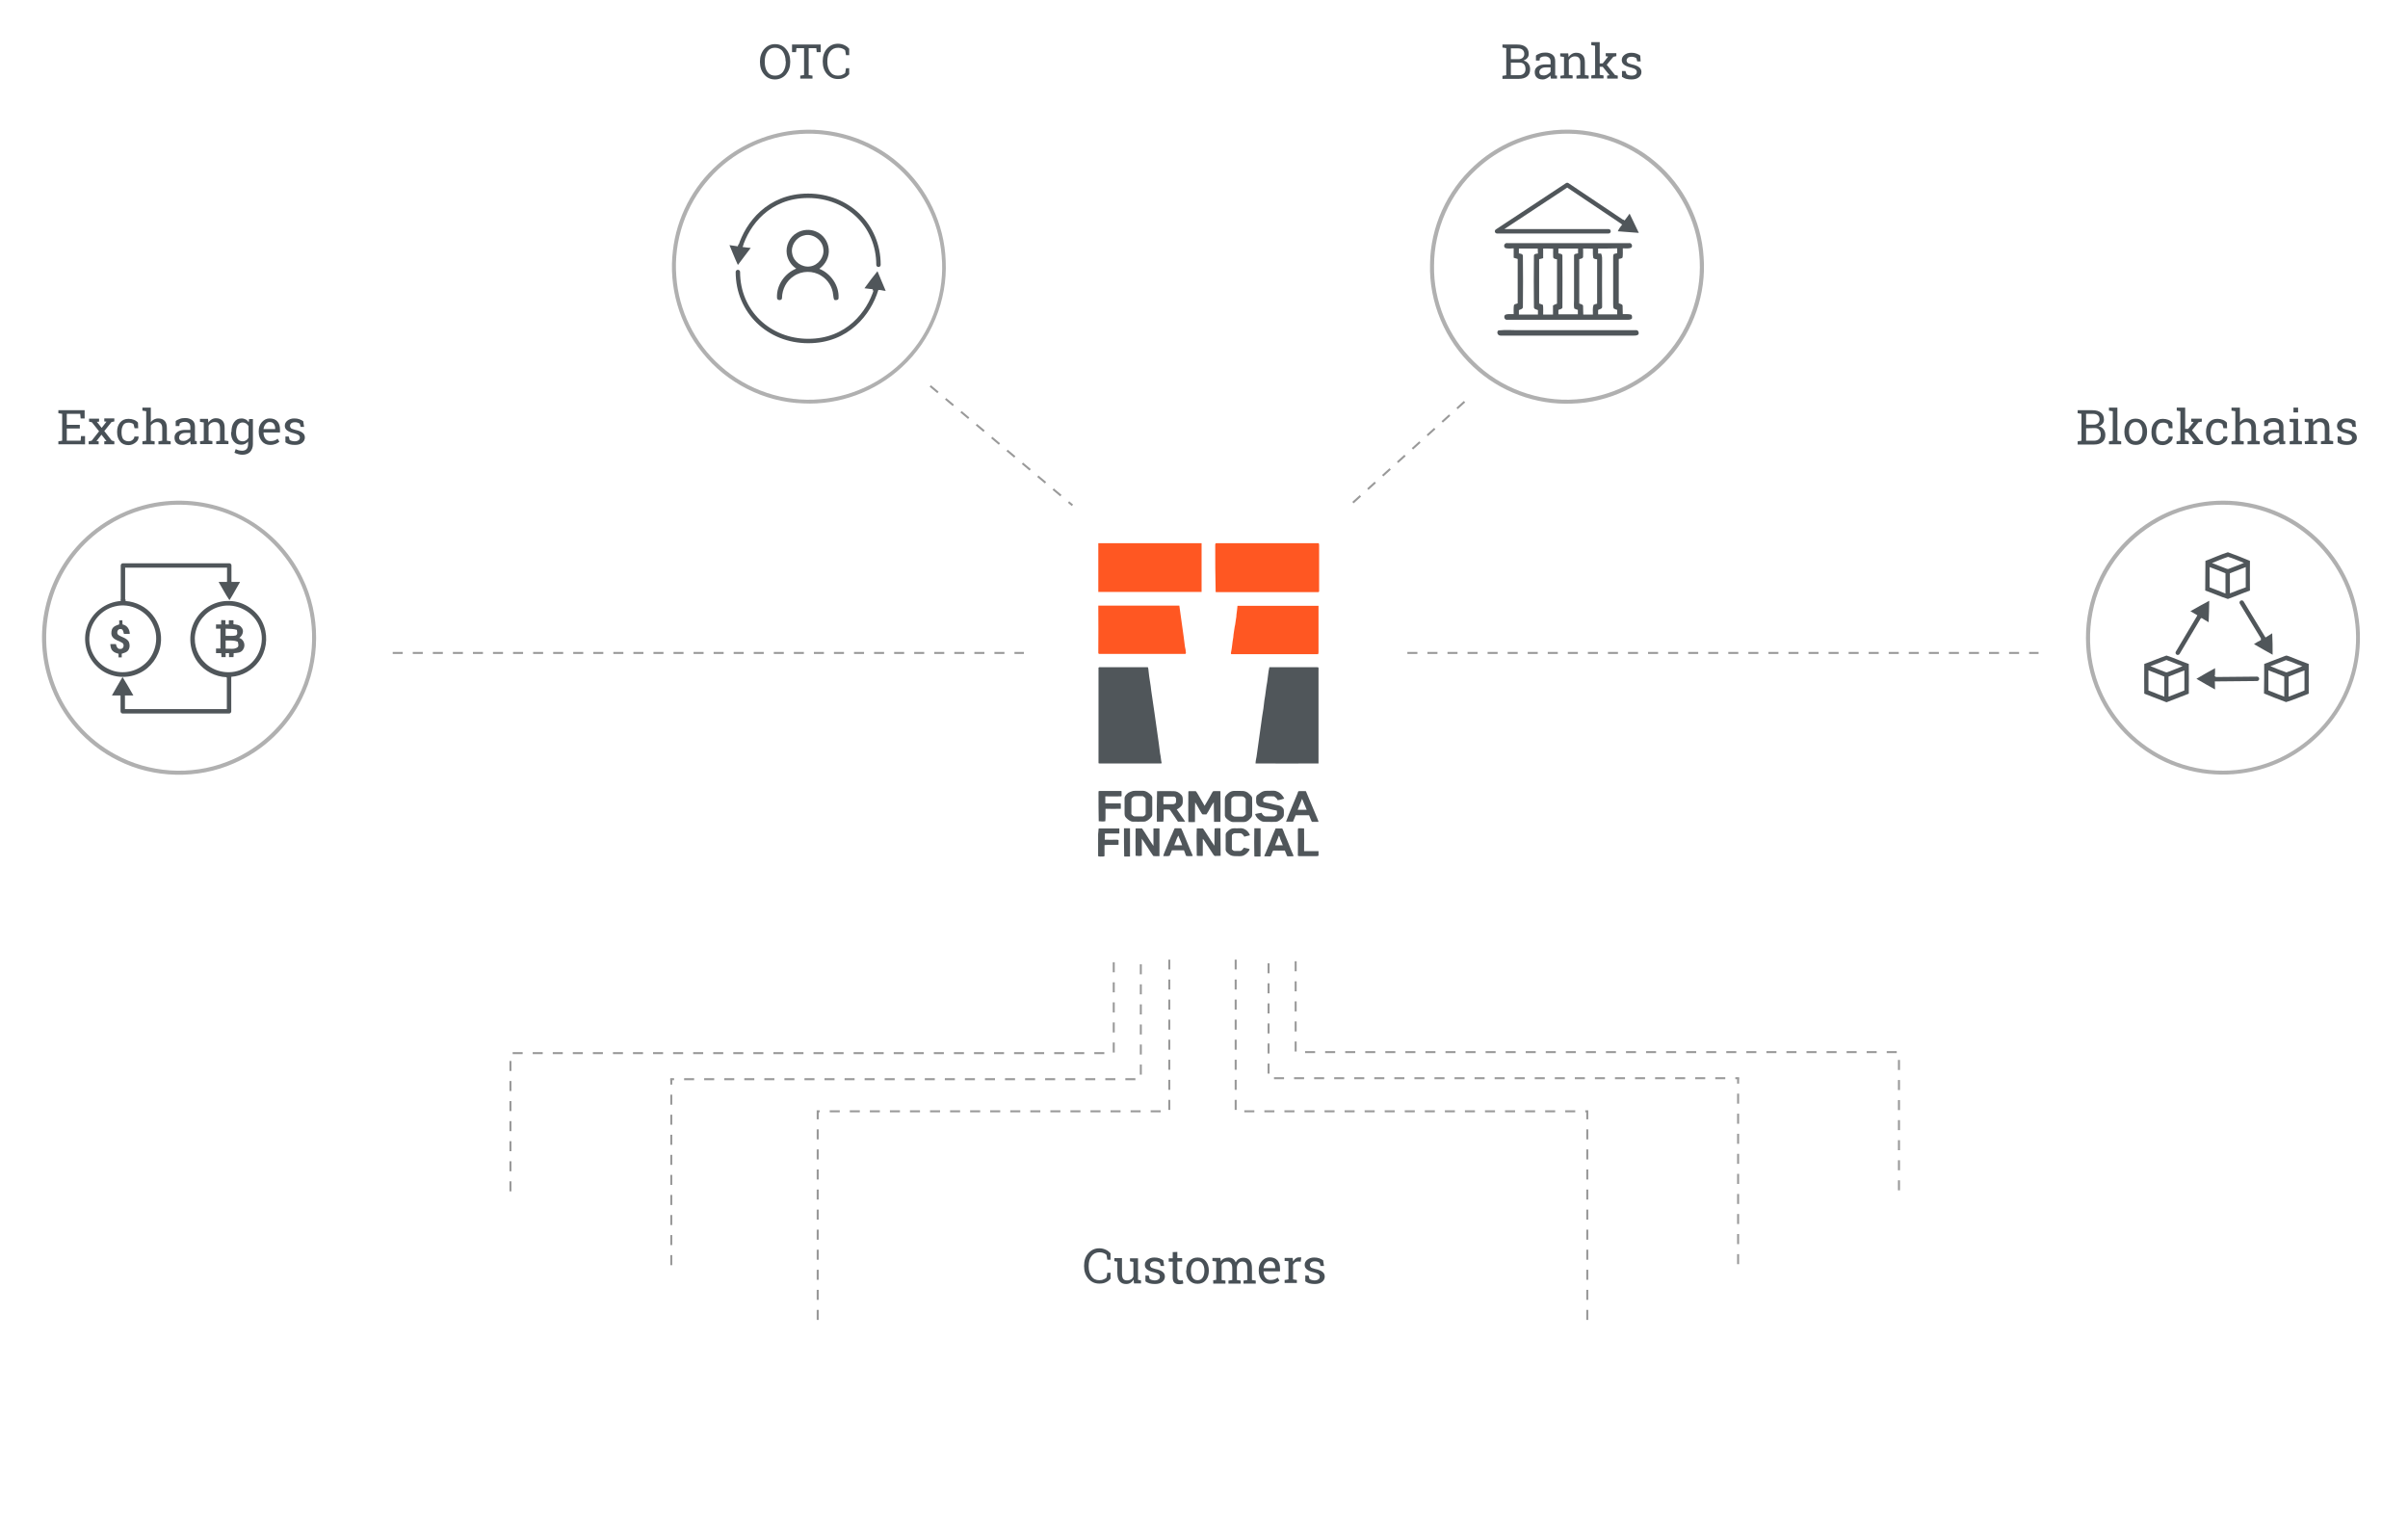 <svg version="1.1" id="Layer_1" xmlns="http://www.w3.org/2000/svg" xmlns:xlink="http://www.w3.org/1999/xlink" x="0px" y="0px" viewBox="0 0 1200.6 759.8" style="enable-background:new 0 0 1200.6 759.8;" xml:space="preserve">
<style type="text/css">
    .st0{fill:#485056;}
    .st1{fill:none;stroke:#BDBDBD;stroke-width:2;}
    .st2{fill:#333333;}
    .st3{fill:none;stroke:#999999;stroke-dasharray:5,5;}
    .st4{fill:#FF5722;}
    .st5{fill:#50565A;}
    .st6{fill:#FFFFFF;}
    .st7{fill:#B0B0B0;}
    .st8{fill:transparent;stroke:#414141;}
    .st9{fill:none;stroke:#000000;stroke-miterlimit:10;}
    .st10{fill:none;stroke:#999999;stroke-miterlimit:10;stroke-dasharray:5,5;}
    .st11{fill:#414141;}
    .st12{clip-path:url(#SVGID_2_);}
    .st13{fill:none;stroke:#50565A;stroke-width:2.2;stroke-linecap:round;stroke-linejoin:round;stroke-miterlimit:10;}

    @keyframes offset_one {

        15% {

                stroke-dashoffset: 55;
        }

        100% {

                stroke-dashoffset: 55;
        }
    }
 
    .feat line:nth-of-type(1) {

        stroke-dashoffset: 5;
        animation: offset_one 10s linear infinite;
    }

    @keyframes offset_two {

        15% {

                stroke-dashoffset: 55;
        }

        100% {

                stroke-dashoffset: 55;
        }
    }
 
    .feat_two polyline,
    .feat line:nth-of-type(2) {

        stroke-dashoffset: 5;
        animation: offset_two 10s linear infinite;
    }

    .feat line:nth-of-type(3),
    .feat line:nth-of-type(4) {

        stroke-dashoffset: 5;
        animation: offset_two 10s linear infinite;
    }

    @keyframes offset_ten {

        5% {
 
            stroke-dashoffset: 193;
        }

        15% {
 
            stroke-dashoffset: 0;
        }

        100% {
 
            stroke-dashoffset: 0;
        }
    }

    .circle path {

        stroke-dasharray: 193;
        stroke-dashoffset: 193;
        animation: offset_ten 10s linear infinite;
    }

    @keyframes fade_in_fifteen {

        15% {
 
            opacity: 0;
        }

        30% {
 
            opacity: 1;
        }

        100% {
 
            opacity: 1;
        }
   }

   .hgh path:nth-of-type(7), .hgh path:nth-of-type(2), .hgh path:nth-of-type(3),
   .hgh path:nth-of-type(4), .hgh path:nth-of-type(5), .hgh path:nth-of-type(6) {

       opacity: 0;
       animation: fade_in_fifteen 10s linear infinite;
   }

    @keyframes offset_three {

         7.5% {

            stroke-dashoffset: 0;
         }

         100% {

            stroke-dashoffset: 0;
         }
     }

    .icon_one g:nth-of-type(2) polyline {

       stroke-dasharray: 80;
       stroke-dashoffset: 80;
       animation: offset_three 10s linear infinite;
   }

   @keyframes fade_in_one {

       7% {

           opacity: 0;
       }

       12% {

           opacity: 1;
       }

       100% {

           opacity: 1;
       }
   }

    .icon_one g:nth-of-type(2) path {

       opacity: 0;
       animation: fade_in_one 10s linear infinite;
   }

   @keyframes fade_in_two {

       5% {

           opacity: 1;
       }

       100% {

           opacity: 1;
       }
   }

   .icon_one g:nth-of-type(3) {

       opacity: 0;
       animation: fade_in_two 10s linear infinite;
   }

   @keyframes fade_in_twelve {

       10% {

           opacity: 0;
       }

       15% {

           opacity: 1;
       }

       100% {

           opacity: 1;
       }
   }

   .icon_one g:nth-of-type(4) {

       opacity: 0;
       animation: fade_in_twelve 10s linear infinite;
   }

    @keyframes offset_nine {

         15% {

            stroke-dashoffset: 80;
         }

         20% {

            stroke-dashoffset: 0;
         }

         100% {

            stroke-dashoffset: 0;
         }
     }

    .icon_one g:nth-of-type(1) polyline {

       stroke-dasharray: 80;
       stroke-dashoffset: 80;
       animation: offset_nine 10s linear infinite;
   }

   @keyframes fade_in_thirteen {

       19% {

           opacity: 0;
       }

       24% {

           opacity: 1;
       }

       100% {

           opacity: 1;
       }
   }

    .icon_one g:nth-of-type(1) path {

       opacity: 0;
       animation: fade_in_thirteen 10s linear infinite;
   }

    @keyframes offset_four {

         20% {

            stroke-dashoffset: 105;
         }

         27.5% {

            stroke-dashoffset: 0;
         }

         100% {

            stroke-dashoffset: 0;
         }
     }

    .icon_two g:nth-of-type(2) path:nth-of-type(1),
    .icon_two g:nth-of-type(1) path:nth-of-type(1) {

       stroke-dasharray: 105;
       stroke-dashoffset: 105;
       animation: offset_four 10s linear infinite;
   }

    @keyframes fade_in_three {

       27% {

           opacity: 0;
       }

       32% {

           opacity: 1;
       }

       100% {

           opacity: 1;
       }
   }

    .icon_two g:nth-of-type(2) path:nth-of-type(2),
    .icon_two g:nth-of-type(1) path:nth-of-type(2) {

       opacity: 0;
       animation: fade_in_three 10s linear infinite;
   }

    @keyframes fade_in_four {

       30% {

           opacity: 0;
       }

       45% {

           opacity: 1;
       }

       100% {

           opacity: 1;
       }
   }

    .icon_two g:nth-of-type(3) {

       opacity: 0;
       animation: fade_in_four 10s linear infinite;
   }

    @keyframes slide_one {

        35% {
 
            opacity: 0;
            transform: translate(-100px, 0px);
        }

        48% {
 
            opacity: 1;
            transform: translate(0px, 0px);
        }

        100% {
 
            opacity: 1;
            transform: translate(0px, 0px);
        }
    }

   .icon_three g:nth-of-type(2) path:nth-of-type(1) {

        opacity: 0;
        transform: translate(-100px, 0px);
        animation: slide_one 10s cubic-bezier(.74,.02,.36,.97) infinite;
   }

    @keyframes slide_two {

        40% {
 
            opacity: 0;
            transform: translate(0px, 100px);
        }

        53% {
 
            opacity: 1;
            transform: translate(0px, 0px);
        }

        100% {
 
            opacity: 1;
            transform: translate(0px, 0px);
        }
    }

   .icon_three g:nth-of-type(2) path:nth-of-type(2) {

        opacity: 0;
        transform: translate(0px, 100px);
        animation: slide_two 10s cubic-bezier(.74,.02,.36,.97) infinite;
   }

     @keyframes offset_five {

         45% {

            stroke-dashoffset: 150;
         }

         57% {

            stroke-dashoffset: 0;
         }

         100% {

            stroke-dashoffset: 0;
         }
     }

   .icon_three g:nth-of-type(2) polyline {

        stroke-dasharray: 150;
        stroke-dashoffset: 150;
        animation: offset_five 10s linear infinite;
   }

    @keyframes fade_in_five {

       53% {

           opacity: 0;
       }

       63% {

           opacity: 1;
       }

       100% {

           opacity: 1;
       }
   }

    .icon_three g:nth-of-type(2) path:nth-of-type(3) {

        opacity: 0;
        animation: fade_in_five 10s linear infinite;
   }

     @keyframes offset_six {

         60% {

            stroke-dashoffset: 25;
         }

         63.5% {

            stroke-dashoffset: 50;
         }

         100% {

            stroke-dashoffset: 50;
         }
     }

   .icon_four g:nth-of-type(2) line {

        stroke-dasharray: 25;
        stroke-dashoffset: 25;
        animation: offset_six 10s linear infinite;
    } 

    @keyframes fade_in_six {

       63.25% {

           opacity: 0;
       }

       66% {

           opacity: 1;
       }

       100% {

           opacity: 1;
       }
   }

   .icon_four g:nth-of-type(2) path {

        opacity: 0;
        animation: fade_in_six 10s linear infinite;
    } 

    @keyframes fade_in_seven {

       62.5% {

           opacity: 0;
       }

       67.5% {

           opacity: 1;
       }

       100% {

           opacity: 1;
       }
   }

    .icon_four g:nth-of-type(1) path:nth-of-type(3) {

        opacity: 0;
        animation: fade_in_six 10s linear infinite;
    }

     @keyframes offset_seven {

         66.25% {

            stroke-dashoffset: 25;
         }

         70% {

            stroke-dashoffset: 50;
         }

         100% {

            stroke-dashoffset: 50;
         }
     }

    .icon_four g:nth-of-type(3) line {

        stroke-dasharray: 25;
        stroke-dashoffset: 25;
        animation: offset_seven 10s linear infinite;
    } 

    @keyframes fade_in_eight {

       70% {

           opacity: 0;
       }

       72.5% {

           opacity: 1;
       }

       100% {

           opacity: 1;
       }
   }

    .icon_four g:nth-of-type(3) path {

        opacity: 0;
        animation: fade_in_eight 10s linear infinite;
    } 

    @keyframes fade_in_nine {

       71.25% {

           opacity: 0;
       }

       76.25% {

           opacity: 1;
       }

       100% {

           opacity: 1;
       }
   }

    .icon_four g:nth-of-type(1) path:nth-of-type(2) {

        opacity: 0;
        animation: fade_in_six 10s linear infinite;
    }

    @keyframes offset_eight {

         71.25% {

            stroke-dashoffset: 25;
         }

         75% {

            stroke-dashoffset: 50;
         }

         100% {

            stroke-dashoffset: 50;
         }
     }

    .icon_four g:nth-of-type(4) line {

        stroke-dasharray: 25;
        stroke-dashoffset: 25;
        animation: offset_eight 10s linear infinite;
    } 

    @keyframes fade_in_ten {

       75% {

           opacity: 0;
       }

       77.5% {

           opacity: 1;
       }

       100% {

           opacity: 1;
       }
   }

    .icon_four g:nth-of-type(4) path {

        opacity: 0;
        animation: fade_in_ten 10s linear infinite;
    } 

    @keyframes fade_in_eleventh {

       76.25% {

           opacity: 0;
       }

       81.25% {

           opacity: 1;
       }

       100% {

           opacity: 1;
       }
   }

    .icon_four g:nth-of-type(1) path:nth-of-type(1) {

        opacity: 0;
        animation: fade_in_six 10s linear infinite;
    }

    @keyframes fade_out_one {

        1% {

            opacity: 0;
        }

        100% {

            opacity: 0;
        }
    }

    .ft_one {

        animation: fade_out_one 10s linear infinite;
    }

    @keyframes fade_out_two {

        20% {

            opacity: 1;
        }

        21% {

            opacity: 0;
        }

        100% {

            opacity: 0;
        }
    }

    .ft_two {

        animation: fade_out_two 10s linear infinite;
    }

    @keyframes fade_out_three {

        35% {

            opacity: 1;
        }

        36% {

            opacity: 0;
        }

        100% {

            opacity: 0;
        }
    }

    .ft_three {

        animation: fade_out_three 10s linear infinite;
    }

    @keyframes fade_out_four {

        60% {

            opacity: 1;
        }

        61% {

            opacity: 0;
        }

        100% {

            opacity: 0;
        }
    }

    .ft_four {

        animation: fade_out_four 10s linear infinite;
    }
</style>
<g class="feat">
        <line class="st3" x1="696.7" y1="325.5" x2="1016.4" y2="325.5"/>
        <line class="st3" x1="190.8" y1="325.5" x2="510.5" y2="325.5"/>
        <line class="st3" x1="460" y1="189.2" x2="534.7" y2="251.9"/>
        <line class="st3" x1="733.9" y1="196.9" x2="672.2" y2="252.7"/>
</g>
<g class="feat_two">
        <polyline class="st10" points="334.7,635.7 334.7,538.1 334.2,538 568.8,538 568.8,538 568.8,478.4        "/>
        <polyline class="st10" points="254.5,598.9 254.5,525 555.3,525 555.3,525 555.3,478.4    "/>
        <polyline class="st10" points="407.7,663 407.7,554 583,554 583,478.4    "/>
        <polyline class="st10" points="791.4,663 791.4,554 616.1,554 616.1,478.4        "/>
        <polyline class="st10" points="866.6,635.2 866.6,537.6 867.1,537.5 632.5,537.5 632.5,537.5 632.5,477.9  "/>
        <polyline class="st10" points="946.8,598.4 946.8,524.5 646,524.5 646,524.5 646,477.9    "/>
</g>
<g>
        <path class="st4" d="M547.6,270.8c17.2,0,34.4,0,51.5,0c0,8.1,0,16.2,0,24.3c-17.2,0-34.3,0-51.5,0                 C547.6,287.1,547.6,279,547.6,270.8z"/>
        <path class="st4" d="M605.9,271.5c0-0.3,0.1-0.7,0.5-0.7c17,0,34,0,51.1,0c0.1,0.3,0.2,0.6,0.2,0.9c0,7.7,0,15.4,0,23.2                 c-0.1,0.2-0.4,0.3-0.6,0.3c-16.9,0-33.8,0-50.6,0c-0.4,0.1-0.5-0.4-0.4-0.6C605.9,286.9,605.9,279.2,605.9,271.5z"/>
        <path class="st4" d="M547.6,301.9c13.5,0,27,0,40.4,0c0.9,6.9,2,13.7,2.8,20.5c0.3,1,0.4,2.1,0.5,3.1c-0.1,0.1-0.2,0.4-0.2,0.5                 c-14.3,0-28.6,0-42.9,0c-0.4,0-0.7-0.3-0.6-0.6C547.6,317.6,547.7,309.8,547.6,301.9z"/>
        <path class="st4" d="M617,302c13.5,0,27,0,40.4,0c0,7.7,0,15.5,0,23.2c0,0.3-0.1,0.6-0.2,0.9c-14.4,0-28.9,0-43.3,0                 c-0.1-0.1-0.2-0.3-0.2-0.5c0.6-2.6,0.7-5.3,1.2-7.9c0.1-1.8,0.5-3.5,0.7-5.2c0.4-1.4,0.4-2.9,0.7-4.3c0.2-0.6,0.1-1.3,0.2-1.9                 C616.7,304.8,616.9,303.4,617,302z"/>
        <path class="st5" d="M547.7,332.8c0.3-0.1,0.6-0.3,0.9-0.2c7.9,0,15.8,0,23.7,0c0.3,0.7,0.3,1.5,0.4,2.3c0.3,3.2,1,6.3,1.3,9.5                 c0.6,3.6,1,7.3,1.6,10.9c0.9,6.8,2,13.5,2.8,20.3c0.4,1.6,0.4,3.3,0.8,4.9c-0.3,0.1-0.6,0.1-0.9,0.1c-10,0-20,0-30,0                 c-0.3,0-0.7,0-0.6-0.4C547.7,364.4,547.7,348.6,547.7,332.8z"/>
        <path class="st5" d="M632.9,332.6c7.3,0,14.7,0,22,0c0.8,0.1,1.7-0.1,2.4,0.1c0.2,0.5,0.1,1,0.1,1.5c0,15.5,0,30.9,0,46.4                 c-10.5,0.1-20.9,0-31.4,0c0-1.1,0.3-2.3,0.5-3.4c0.9-6.7,1.9-13.4,2.8-20.1c0.5-2.6,0.8-5.2,1.1-7.9c0.6-3.1,0.8-6.2,1.4-9.2                 C632.2,337.6,632.3,335.1,632.9,332.6z"/>
        <path class="st5" d="M564.9,394.3c1.6-0.2,3.2,0,4.8-0.1c1.8,0,3.3,1.2,4.4,2.4c0.3,0.4,0.5,0.9,0.4,1.4c0,2.7,0,5.4,0,8.1                 c0,0.7-0.5,1.3-1,1.8c-0.9,0.8-1.9,1.7-3.2,1.7c-1.9,0-3.7,0.1-5.6,0c-1.3-0.1-2.4-1.1-3.3-2c-0.6-0.6-0.7-1.4-0.7-2.2                 c0-2.5,0-5,0-7.4c0-1.2,1-2.1,1.9-2.8C563.4,394.8,564.1,394.5,564.9,394.3z M565.5,397c-0.6,0.4-1.5,0.9-1.4,1.8                 c0,2.4,0,4.7,0,7.1c0.5,0.5,1,1.2,1.9,1.1c1.3,0,2.6,0,3.9,0c0.6-0.2,1.4-0.7,1.3-1.5c0-2.3,0-4.6,0-7c0.1-0.8-0.8-1.2-1.4-1.6                 C568.4,397,567,396.8,565.5,397z"/>
        <path class="st5" d="M614.8,394.3c1.4-0.1,2.7,0,4.1,0c1.5-0.1,3,0.4,4,1.5c0.6,0.6,1.4,1.2,1.4,2.1c0,2.8,0.1,5.6,0,8.4                 c0,1.1-1,1.8-1.7,2.5c-0.7,0.6-1.5,1-2.5,1c-1.8,0-3.6,0-5.3,0c-1.3,0-2.4-1-3.3-1.8c-0.6-0.5-0.9-1.3-0.8-2.1c0-2.4,0-4.8,0-7.2                 c0-0.7,0.1-1.6,0.6-2.1C612.2,395.4,613.4,394.5,614.8,394.3z M613.9,398.6c0,2.3,0,4.6,0,6.9c-0.1,0.8,0.7,1.1,1.3,1.5                 c1.3,0.2,2.6,0,4,0.1c0.8,0.1,1.5-0.6,1.9-1.2c-0.1-2.5,0-5,0-7.5c-0.3-0.8-1.2-1.5-2.1-1.4c-1.2,0-2.3,0-3.5,0                 C614.8,397.3,613.9,397.7,613.9,398.6z"/>
        <path class="st5" d="M630.1,394.4c1-0.3,2.1-0.1,3.2-0.2c1.2,0,2.4-0.2,3.5,0.4c1.6,0.6,2.8,2,3.5,3.5c-1.1,0.4-2.1,0.7-3.3,0.8                 c-0.3-0.8-1-1.4-1.8-1.9c-1.3,0-2.6-0.1-3.8,0c-0.7,0.2-1.1,0.8-1.6,1.2c0,0.5,0,1,0,1.4c0.3,0.2,0.6,0.4,0.9,0.4                 c1.6,0.3,3.2,0.6,4.8,1.1c1.1,0.3,2.4,0.3,3.3,0.9c0.6,0.5,1.2,1,1.3,1.8s0,1.6,0,2.4c0,0.7-0.4,1.3-0.9,1.8                 c-0.9,0.7-1.8,1.6-3,1.7c-1.5,0.1-3,0-4.5,0c-1,0-2,0.1-2.9-0.4c-1.3-0.7-2.6-1.9-3-3.5c1.1-0.2,2.1-0.5,3.2-0.6                 c0.4,0.9,1.2,1.8,2.2,1.8c1.2,0,2.5,0,3.7,0c0.8,0.1,1.3-0.6,1.8-1.1c0-0.6,0-1.2-0.1-1.8c-1.3-0.2-2.6-0.6-3.9-0.9                 c-1.5-0.3-3-0.6-4.5-1c-1.2-0.4-2-1.6-1.9-2.8c0-1-0.2-2.2,0.5-3C628,395.6,628.9,394.7,630.1,394.4z"/>
        <path class="st5" d="M547.7,394.8c-0.1-0.4,0.3-0.5,0.6-0.5c3.6,0,7.1,0,10.7,0c0.1,0,0.2,0.1,0.2,0.2c0,0.8,0,1.5,0,2.3                 c-0.1,0-0.2,0.1-0.2,0.2c-2.6,0.1-5.3,0-7.9,0c0,1.2,0,2.3,0,3.5c2.5,0,5,0,7.5,0c0.1,0,0.2,0.2,0.2,0.2c0.1,0.8,0,1.7,0,2.5                 c-2.5,0.1-5.1,0-7.6,0c-0.1,2.1,0.1,4.1-0.1,6.2c-1.1,0.2-2.2,0.1-3.3,0C547.7,404.7,547.7,399.8,547.7,394.8z"/>
        <path class="st5" d="M576.9,394.4c2.8-0.1,5.6,0,8.4,0c1.3,0,2.6,0.7,3.4,1.6c0.7,0.5,1,1.4,1,2.3c0,1.1,0.2,2.5-0.6,3.4                 c-0.7,0.8-1.5,1.4-2.4,1.8c1.2,1.6,2.3,3.4,3.5,5c0.3,0.4,0.5,0.7,0.7,1.1c-1.2,0-2.4,0-3.6,0c-1.3-1.9-2.5-3.7-3.8-5.6                 c-0.1-0.3-0.4-0.4-0.7-0.4c-0.9-0.1-1.8,0-2.6,0c-0.2,2,0.2,4.1-0.2,6c-1.1,0-2.1,0-3.2,0C576.7,404.6,576.8,399.6,576.9,394.4                 C576.7,394.6,576.8,394.5,576.9,394.4z M580.1,397.1c-0.1,1.3-0.1,2.5,0,3.8c1.6,0,3.1,0,4.7,0c0.6,0,1.2-0.3,1.5-0.8                 c0.1-0.8,0.1-1.5,0-2.3c-0.2-0.3-0.5-0.5-0.8-0.7C583.7,397.1,581.9,397.1,580.1,397.1z"/>
        <path class="st5" d="M592.5,394.8c-0.1-0.5,0.5-0.4,0.9-0.4c0.9,0,1.8,0,2.8,0c0.3,0.3,0.5,0.7,0.8,1.1c1.2,2.1,2.4,4.1,3.6,6.2                 c1-1.6,1.9-3.3,2.9-5c0.5-0.8,0.8-1.7,1.4-2.3c1.2-0.1,2.4,0,3.6,0c0.1,5.1,0,10.2,0,15.3c-1.1,0-2.1,0-3.2,0                 c-0.1-3.3,0-6.5-0.1-9.8c-1.5,1.9-2.3,4.2-3.7,6.1c-0.7-0.1-1.4,0.1-2.1-0.1c-1.3-1.9-2.2-4-3.5-5.9c-0.2,3.3,0,6.5-0.1,9.8                 c-1.1,0-2.2,0.1-3.3,0C592.4,404.7,592.5,399.7,592.5,394.8z"/>
        <path class="st5" d="M647.5,394.4c1.2-0.1,2.4,0,3.6,0c1.7,3.9,3.2,7.8,4.9,11.7c0.4,1.2,1.1,2.3,1.4,3.6c-1.1,0-2.2,0-3.3,0                 c-0.6-1-0.9-2.2-1.4-3.3c-2.2,0-4.4,0-6.7,0c-0.4,1.1-0.9,2.1-1.3,3.2c-1.2,0-2.3,0-3.5,0c1.8-4.8,3.9-9.5,5.8-14.2                 C647.1,395.1,647.1,394.6,647.5,394.4z M647,403.7c1.5,0,3,0,4.5,0c-0.8-1.8-1.5-3.7-2.3-5.5C648.4,400,647.8,401.9,647,403.7z"/>
        <path class="st5" d="M547.8,413c3.4,0,6.9,0,10.3,0c0,0.8,0,1.7,0,2.5c-2.4,0-4.8,0-7.2,0c-0.1,1,0,2.1-0.1,3.1c2,0.1,4.1,0,6.1,0                 c0.3,0,0.6,0.1,0.8,0.2c0,0.8,0,1.5,0,2.3c-2.3,0.3-4.7-0.1-7,0.2c0,1.8,0,3.6,0,5.4c-0.2,0.4-0.7,0.2-1.1,0.3                 c-0.7,0-1.4,0.1-2.1-0.2c0-3.6,0-7.3,0-10.9C547.7,414.8,547.6,413.9,547.8,413z"/>
        <path class="st5" d="M560.4,412.9c1,0,2,0,3,0c0,4.7,0,9.4,0,14.1c-0.9,0-1.8,0-2.7,0c-0.1,0-0.2-0.1-0.2-0.2                 C560.4,422.2,560.4,417.6,560.4,412.9z"/>
        <path class="st5" d="M566.2,413c1.1,0,2.1-0.1,3.2,0c2,2.8,3.7,5.9,5.7,8.7c0-2.9,0-5.8,0-8.7c1-0.1,2,0,3,0c0,4.6,0,9.2,0,13.8                 c-1,0-2.1,0.1-3.1-0.1c-2-2.8-3.7-5.8-5.7-8.6c0,2.8,0,5.6,0,8.4c-1,0.4-2.1,0.2-3.1,0.1C566.2,422.1,566.1,417.5,566.2,413z"/>
        <path class="st5" d="M585.7,412.9c1.1,0,2.2,0,3.2,0c0.9,1.7,1.5,3.6,2.3,5.3c1.1,2.8,2.3,5.6,3.5,8.4c-0.3,0.3-0.8,0.1-1.2,0.2                 c-0.7,0-1.5,0.1-2.2-0.2c-0.3-0.9-0.6-1.8-1-2.7c-2,0-4,0-6,0c-0.3,0.9-0.8,1.8-1.1,2.7c-1,0.4-2.2,0.1-3.2,0.2                 c0.2-1.3,0.9-2.4,1.3-3.6c0.8-2.1,1.7-4.2,2.6-6.3C584.6,415.6,585,414.2,585.7,412.9z M586.1,419.8c-0.2,0.5-0.5,1-0.6,1.6                 c1.3,0,2.6,0,3.9,0c-0.4-1.7-1.4-3.2-1.8-4.8C586.8,417.5,586.5,418.7,586.1,419.8z"/>
        <path class="st5" d="M596.7,413c1,0,2.1-0.1,3.1,0c2,2.8,3.7,5.9,5.7,8.6c0.1-2.9-0.1-5.7,0.1-8.6c1-0.2,2-0.1,2.9-0.1                 c0.1,4.6,0,9.1,0.1,13.7c-1,0.2-2,0-3,0.1c-0.2-0.2-0.4-0.4-0.6-0.6c-1.4-2.1-2.7-4.2-4.1-6.3c-0.4-0.6-0.7-1.2-1.2-1.6                 c0,2.8,0,5.5,0,8.3c-0.1,0.1-0.2,0.2-0.2,0.2c-0.9,0-1.9,0.1-2.8-0.1C596.7,422.1,596.5,417.5,596.7,413z"/>
        <path class="st5" d="M613.1,413.6c1.4-1.1,3.3-0.5,4.9-0.7c2.3-0.3,4.5,1.4,5.2,3.5c-0.9,0.3-1.9,0.4-2.8,0.7                 c-0.4-0.7-0.9-1.4-1.7-1.7c-1.1,0-2.2-0.1-3.3,0c-0.6,0.2-1.3,0.7-1.2,1.4c0,2.2,0,4.4,0,6.6c0.4,0.3,0.8,0.9,1.4,0.8c1,0,2,0,3,0                 c0.7-0.3,1.2-1,1.6-1.6c0.8,0.1,1.5,0.4,2.3,0.5c0.2,0,0.4,0.2,0.6,0.4c-0.7,1.3-1.8,2.4-3.1,3c-1.2,0.5-2.6,0.3-3.9,0.3                 c-1.2,0-2.5-0.2-3.4-1c-0.7-0.6-1.6-1.2-1.6-2.3c0-2.4,0-4.8,0-7.2C611,415.1,612.2,414.3,613.1,413.6z"/>
        <path class="st5" d="M625.4,412.9c1,0,2,0,3.1,0c0,4.6,0,9.2,0,13.9c-0.1,0.1-0.2,0.2-0.2,0.2c-0.9,0-1.8,0-2.7,0l-0.2-0.2                 C625.3,422.2,625.3,417.6,625.4,412.9z"/>
        <path class="st5" d="M636,413c1.1,0,2.2,0,3.3,0c0.6,1,0.9,2.1,1.3,3.1c1.6,3.5,2.8,7.1,4.4,10.6c-0.6,0.3-1.4,0.1-2,0.2                 c-0.5-0.1-1.2,0.2-1.4-0.4c-0.3-0.9-0.7-1.7-1-2.5c-2,0-3.9,0.1-5.8,0c-0.5,0.8-0.8,1.8-1.1,2.7c-0.5,0.4-1.2,0.2-1.8,0.2                 c-0.5,0-1.2,0.1-1.6-0.2c1-1.9,1.6-3.9,2.5-5.8C633.8,418.1,634.9,415.6,636,413z M637.6,416.6c-0.2,0.5-0.3,0.9-0.5,1.4                 c-0.4,1.2-1,2.2-1.3,3.4c1.3,0,2.6,0,3.8,0c-0.3-1-0.8-1.9-1.2-2.9C638.2,417.8,638.1,417.1,637.6,416.6z"/>
        <path class="st5" d="M647.3,412.9c1,0,2,0,2.9,0.1c0.1,3.8,0,7.5,0,11.3c2.4,0,4.8,0,7.2,0c0,0.8,0,1.5,0,2.3                 c-0.3,0.1-0.6,0.2-0.9,0.2c-2.9,0-5.7,0-8.6,0c-0.3,0-0.6-0.1-0.8-0.2c0.1-4.3,0-8.7,0-13C647.1,413.4,647.2,413.2,647.3,412.9z"/>
</g>
<g class="circle">
        <path class="st1" d="M284.4,636.2c0,16.8-13.6,30.4-30.4,30.4s-30.4-13.6-30.4-30.4c0-16.8,13.6-30.4,30.4-30.4
                S284.4,619.4,284.4,636.2z"/>
        <path class="st1" d="M364.1,674c0,16.8-13.6,30.4-30.4,30.4s-30.4-13.6-30.4-30.4c0-16.8,13.6-30.4,30.4-30.4
                C350.5,643.7,364.1,657.3,364.1,674z"/>
        <path class="st1" d="M439.8,705.9c0,16.8-13.6,30.4-30.4,30.4S379,722.7,379,705.9s13.6-30.4,30.4-30.4
                C426.2,675.5,439.8,689.1,439.8,705.9z"/>
        <path class="st1" d="M918.8,636.2c0,16.8,13.6,30.4,30.4,30.4c16.8,0,30.4-13.6,30.4-30.4c0-16.8-13.6-30.4-30.4-30.4
                C932.4,605.8,918.8,619.4,918.8,636.2z"/>
        <path class="st1" d="M839.2,674c0,16.8,13.6,30.4,30.4,30.4c16.8,0,30.4-13.6,30.4-30.4c0-16.8-13.6-30.4-30.4-30.4
                C852.8,643.7,839.2,657.3,839.2,674z"/>
        <path class="st1" d="M763.5,705.9c0,16.8,13.6,30.4,30.4,30.4s30.4-13.6,30.4-30.4s-13.6-30.4-30.4-30.4S763.5,689.1,763.5,705.9z"
                />
</g>
<g class="hgh">
        <path class="st0" d="M553.7,628h-1.6l-0.4-2.4c-0.4-0.4-0.8-0.7-1.4-0.9c-0.5-0.2-1.2-0.4-2-0.4c-1.8,0-3.1,0.6-4.1,1.9
                c-1,1.3-1.4,2.9-1.4,4.9v0.3c0,2,0.5,3.6,1.4,4.9c0.9,1.3,2.2,1.9,3.9,1.9c0.8,0,1.5-0.1,2.1-0.4c0.6-0.2,1.1-0.5,1.5-0.9l0.4-2.4
                h1.6v3c-0.5,0.6-1.2,1.2-2.2,1.7s-2.1,0.7-3.4,0.7c-2.2,0-4-0.8-5.5-2.5c-1.4-1.6-2.1-3.7-2.1-6.2V631c0-2.5,0.7-4.6,2.1-6.2
                c1.4-1.6,3.2-2.5,5.5-2.5c1.3,0,2.4,0.3,3.4,0.8s1.7,1.1,2.2,1.7V628z M565.2,637.9c-0.4,0.7-0.9,1.2-1.5,1.6
                c-0.6,0.4-1.3,0.6-2.2,0.6c-1.4,0-2.4-0.4-3.2-1.3c-0.8-0.9-1.2-2.3-1.2-4.1V629l-1.5-0.3v-1.5h1.5h2.3v7.5c0,1.4,0.2,2.3,0.6,2.8
                c0.4,0.5,1,0.8,1.9,0.8c0.8,0,1.5-0.2,2-0.5s0.9-0.8,1.2-1.4v-7.3l-1.7-0.3v-1.5h1.7h2.3V638l1.5,0.3v1.5h-3.5L565.2,637.9z
                 M580.4,631.1h-1.7l-0.4-1.5c-0.3-0.3-0.6-0.5-1.1-0.6c-0.4-0.2-0.9-0.2-1.4-0.2c-0.8,0-1.4,0.2-1.8,0.5c-0.4,0.4-0.6,0.8-0.6,1.3
                s0.2,0.9,0.5,1.2c0.4,0.3,1.1,0.5,2.1,0.8c1.6,0.3,2.8,0.8,3.6,1.4c0.8,0.6,1.2,1.4,1.2,2.4c0,1.1-0.5,2-1.4,2.7s-2.1,1-3.6,1
                c-1,0-1.8-0.1-2.6-0.3s-1.5-0.6-2.1-1v-2.9h1.7l0.4,1.7c0.3,0.2,0.6,0.4,1.1,0.5s0.9,0.2,1.4,0.2c0.8,0,1.5-0.2,1.9-0.5
                c0.5-0.3,0.7-0.8,0.7-1.3s-0.2-0.9-0.6-1.3c-0.4-0.3-1.1-0.6-2.2-0.9c-1.5-0.3-2.7-0.8-3.5-1.4c-0.8-0.6-1.2-1.4-1.2-2.3
                c0-1,0.4-1.9,1.3-2.6c0.9-0.7,2-1.1,3.4-1.1c1,0,1.8,0.1,2.6,0.4c0.8,0.3,1.4,0.6,1.9,1L580.4,631.1z M587,624.1v3.1h2.4v1.7H587
                v7.7c0,0.6,0.1,1,0.4,1.3c0.3,0.2,0.6,0.4,1,0.4c0.2,0,0.4,0,0.7,0s0.5-0.1,0.6-0.1l0.3,1.6c-0.2,0.1-0.5,0.3-1,0.3
                c-0.4,0.1-0.8,0.1-1.3,0.1c-0.9,0-1.7-0.3-2.2-0.8c-0.6-0.6-0.8-1.5-0.8-2.7V629h-2v-1.7h2v-3.1L587,624.1L587,624.1z M591.5,633.3
                c0-1.9,0.5-3.4,1.5-4.6c1-1.2,2.4-1.8,4.1-1.8c1.8,0,3.1,0.6,4.1,1.8s1.5,2.8,1.5,4.6v0.3c0,1.9-0.5,3.4-1.5,4.6
                c-1,1.2-2.4,1.8-4.1,1.8c-1.8,0-3.1-0.6-4.2-1.8c-1-1.2-1.5-2.8-1.5-4.6v-0.3H591.5z M593.8,633.6c0,1.3,0.3,2.5,0.8,3.3
                c0.6,0.9,1.4,1.3,2.5,1.3s1.9-0.4,2.5-1.3c0.6-0.9,0.9-2,0.9-3.3v-0.3c0-1.3-0.3-2.4-0.9-3.3c-0.6-0.9-1.4-1.3-2.5-1.3
                s-1.9,0.4-2.5,1.3c-0.6,0.9-0.8,2-0.8,3.3V633.6z M604.5,638.3l1.9-0.3v-9.1l-1.9-0.3v-1.5h4l0.2,1.7c0.4-0.6,0.9-1.1,1.6-1.4
                c0.6-0.3,1.4-0.5,2.2-0.5s1.6,0.2,2.2,0.6c0.6,0.4,1.1,1,1.4,1.8c0.4-0.7,0.9-1.3,1.6-1.7c0.7-0.4,1.4-0.6,2.3-0.6
                c1.3,0,2.3,0.4,3.1,1.3c0.8,0.9,1.1,2.2,1.1,4v5.8l1.9,0.3v1.5H620v-1.5l1.9-0.3v-5.8c0-1.3-0.2-2.1-0.6-2.6
                c-0.4-0.5-1.1-0.8-1.9-0.8c-0.8,0-1.5,0.3-1.9,0.9c-0.5,0.6-0.8,1.3-0.8,2.1v6.2l1.9,0.3v1.5h-6.1v-1.5l1.9-0.3v-5.8
                c0-1.2-0.2-2.1-0.7-2.6c-0.4-0.6-1.1-0.8-1.9-0.8c-0.7,0-1.3,0.1-1.7,0.4s-0.8,0.7-1,1.2v7.6l1.9,0.3v1.5h-6.1v-1.6H604.5z
                 M633.4,640c-1.8,0-3.2-0.6-4.2-1.8s-1.6-2.7-1.6-4.6v-0.5c0-1.8,0.5-3.3,1.6-4.5s2.4-1.8,3.8-1.8c1.7,0,3,0.5,3.9,1.5
                s1.3,2.4,1.3,4.1v1.4H630v0.1c0,1.2,0.3,2.2,0.9,3c0.6,0.8,1.4,1.2,2.5,1.2c0.8,0,1.5-0.1,2.1-0.3s1.1-0.5,1.5-0.9l0.9,1.5
                c-0.5,0.4-1.1,0.8-1.8,1.1C635.3,639.9,634.4,640,633.4,640z M633,628.7c-0.8,0-1.4,0.3-2,1c-0.5,0.6-0.9,1.5-1,2.4v0.1h5.8v-0.3
                c0-0.9-0.2-1.7-0.7-2.3C634.7,629,634,628.7,633,628.7z M640.5,628.6v-1.5h4l0.2,1.8c0.4-0.6,0.8-1.2,1.3-1.5
                c0.5-0.4,1.1-0.6,1.8-0.6c0.2,0,0.4,0,0.6,0c0.2,0,0.3,0.1,0.4,0.1l-0.3,2.1l-1.3-0.1c-0.6,0-1.1,0.1-1.5,0.4
                c-0.4,0.3-0.7,0.7-1,1.2v7.3l1.9,0.3v1.5h-6.1v-1.5l1.9-0.3v-9.1L640.5,628.6z M660.1,631.1h-1.7l-0.4-1.5
                c-0.3-0.3-0.6-0.5-1.1-0.6c-0.4-0.2-0.9-0.2-1.4-0.2c-0.8,0-1.4,0.2-1.8,0.5c-0.4,0.4-0.6,0.8-0.6,1.3s0.2,0.9,0.5,1.2
                s1.1,0.5,2.1,0.8c1.6,0.3,2.8,0.8,3.6,1.4c0.8,0.6,1.2,1.4,1.2,2.4c0,1.1-0.5,2-1.4,2.7s-2.1,1-3.6,1c-1,0-1.8-0.1-2.6-0.3
                s-1.4-0.6-2.1-1v-2.9h1.7l0.4,1.7c0.3,0.2,0.6,0.4,1.1,0.5s0.9,0.2,1.4,0.2c0.8,0,1.5-0.2,1.9-0.5c0.5-0.3,0.7-0.8,0.7-1.3
                s-0.2-0.9-0.6-1.3c-0.4-0.3-1.1-0.6-2.2-0.9c-1.5-0.3-2.7-0.8-3.5-1.4c-0.8-0.6-1.2-1.4-1.2-2.3c0-1,0.4-1.9,1.3-2.6
                c0.9-0.7,2-1.1,3.4-1.1c1,0,1.8,0.1,2.6,0.4c0.8,0.3,1.4,0.6,1.9,1L660.1,631.1z"/>
        <path class="st2" d="M259.6,636.9c2.8-1.7,4.6-4.7,4.6-8.2c0-5.3-4.3-9.6-9.6-9.6c-5.3,0-9.6,4.3-9.6,9.6c0,3.5,1.9,6.5,4.6,8.2
                c-5.4,2-9.2,7.2-9.2,13.2c0,0.6,0.5,1.1,1.1,1.1s1.1-0.5,1.1-1.1c0-6.3,5-11.5,11.3-11.8l0,0c0.2,0,0.4,0,0.6,0c0.2,0,0.4,0,0.6,0
                l0,0c6.3,0.3,11.3,5.5,11.3,11.8c0,0.6,0.5,1.1,1.1,1.1s1.1-0.5,1.1-1.1C268.8,644.1,265,638.9,259.6,636.9z M254.6,636.1
                c-0.2,0-0.4,0-0.6,0c-3.8-0.3-6.8-3.5-6.8-7.3c0-4,3.3-7.3,7.4-7.3s7.4,3.3,7.4,7.3c0,3.9-3,7-6.8,7.3
                C255,636.1,254.8,636.1,254.6,636.1z"/>
        <path class="st2" d="M339.3,674.8c2.8-1.7,4.6-4.7,4.6-8.2c0-5.3-4.3-9.6-9.6-9.6c-5.3,0-9.6,4.3-9.6,9.6c0,3.5,1.9,6.5,4.6,8.2
                c-5.4,2-9.2,7.2-9.2,13.2c0,0.6,0.5,1.1,1.1,1.1s1.1-0.5,1.1-1.1c0-6.3,5-11.5,11.3-11.8l0,0c0.2,0,0.4,0,0.6,0s0.4,0,0.6,0l0,0
                c6.3,0.3,11.3,5.5,11.3,11.8c0,0.6,0.5,1.1,1.1,1.1s1.1-0.5,1.1-1.1C348.5,682,344.7,676.8,339.3,674.8z M334.3,673.9
                c-0.2,0-0.4,0-0.6,0c-3.8-0.3-6.8-3.5-6.8-7.3c0-4,3.3-7.3,7.4-7.3s7.4,3.3,7.4,7.3c0,3.9-3,7-6.8,7.3
                C334.7,673.9,334.5,673.9,334.3,673.9z"/>
        <path class="st2" d="M415,706.6c2.8-1.7,4.6-4.7,4.6-8.2c0-5.3-4.3-9.6-9.6-9.6c-5.3,0-9.6,4.3-9.6,9.6c0,3.5,1.9,6.5,4.6,8.2
                c-5.4,2-9.2,7.2-9.2,13.2c0,0.6,0.5,1.1,1.1,1.1s1.1-0.5,1.1-1.1c0-6.3,5-11.5,11.3-11.8l0,0c0.2,0,0.4,0,0.6,0s0.4,0,0.6,0l0,0
                c6.3,0.3,11.3,5.5,11.3,11.8c0,0.6,0.5,1.1,1.1,1.1s1.1-0.5,1.1-1.1C424.2,713.8,420.3,708.7,415,706.6z M410,705.8
                c-0.2,0-0.4,0-0.6,0c-3.8-0.3-6.8-3.5-6.8-7.3c0-4,3.3-7.3,7.4-7.3s7.4,3.3,7.4,7.3c0,3.9-3,7-6.8,7.3
                C410.4,705.8,410.2,705.8,410,705.8z"/>
        <path class="st2" d="M943.6,636.9c-2.8-1.7-4.6-4.7-4.6-8.2c0-5.3,4.3-9.6,9.6-9.6s9.6,4.3,9.6,9.6c0,3.5-1.9,6.5-4.6,8.2
                c5.4,2,9.2,7.2,9.2,13.2c0,0.6-0.5,1.1-1.1,1.1s-1.1-0.5-1.1-1.1c0-6.3-5-11.5-11.3-11.8l0,0c-0.2,0-0.4,0-0.6,0
                c-0.2,0-0.4,0-0.6,0l0,0c-6.3,0.3-11.3,5.5-11.3,11.8c0,0.6-0.5,1.1-1.1,1.1s-1.1-0.5-1.1-1.1C934.4,644.1,938.2,638.9,943.6,636.9
                z M948.6,636.1c0.2,0,0.4,0,0.6,0c3.8-0.3,6.8-3.5,6.8-7.3c0-4-3.3-7.3-7.4-7.3c-4.1,0-7.4,3.3-7.4,7.3c0,3.9,3,7,6.8,7.3
                C948.2,636.1,948.4,636.1,948.6,636.1z"/>
        <path class="st2" d="M863.9,674.8c-2.8-1.7-4.6-4.7-4.6-8.2c0-5.3,4.3-9.6,9.6-9.6s9.6,4.3,9.6,9.6c0,3.5-1.9,6.5-4.6,8.2
                c5.4,2,9.2,7.2,9.2,13.2c0,0.6-0.5,1.1-1.1,1.1s-1.1-0.5-1.1-1.1c0-6.3-5-11.5-11.3-11.8l0,0c-0.2,0-0.4,0-0.6,0s-0.4,0-0.6,0l0,0
                c-6.3,0.3-11.3,5.5-11.3,11.8c0,0.6-0.5,1.1-1.1,1.1s-1.1-0.5-1.1-1.1C854.8,682,858.6,676.8,863.9,674.8z M868.9,673.9
                c0.2,0,0.4,0,0.6,0c3.8-0.3,6.8-3.5,6.8-7.3c0-4-3.3-7.3-7.4-7.3c-4.1,0-7.4,3.3-7.4,7.3c0,3.9,3,7,6.8,7.3
                C868.5,673.9,868.7,673.9,868.9,673.9z"/>
        <path class="st2" d="M788.2,706.6c-2.8-1.7-4.6-4.7-4.6-8.2c0-5.3,4.3-9.6,9.6-9.6s9.6,4.3,9.6,9.6c0,3.5-1.9,6.5-4.6,8.2
                c5.4,2,9.2,7.2,9.2,13.2c0,0.6-0.5,1.1-1.1,1.1s-1.1-0.5-1.1-1.1c0-6.3-5-11.5-11.3-11.8l0,0c-0.2,0-0.4,0-0.6,0s-0.4,0-0.6,0l0,0
                c-6.3,0.3-11.3,5.5-11.3,11.8c0,0.6-0.5,1.1-1.1,1.1s-1.1-0.5-1.1-1.1C779.1,713.8,782.9,708.7,788.2,706.6z M793.2,705.8
                c0.2,0,0.4,0,0.6,0c3.8-0.3,6.8-3.5,6.8-7.3c0-4-3.3-7.3-7.4-7.3c-4.1,0-7.4,3.3-7.4,7.3c0,3.9,3,7,6.8,7.3
                C792.8,705.8,793,705.8,793.2,705.8z"/>
</g>
<g>
        <path class="st0" d="M29.1,221.5V220l1.9-0.3v-13.4l-1.9-0.3v-1.5h13.1v4.1h-2l-0.2-2.3h-6.7v5.5h6.5v1.8h-6.5v6.1h6.9l0.2-2.3h2
                v4.1L29.1,221.5L29.1,221.5z M44.3,220l1.4-0.3l3.7-4.7l-3.6-4.5l-1.4-0.3v-1.5h5v1.5l-1.1,0.1l2.4,3l2.4-3.1l-1.1-0.1v-1.5h5v1.5
                l-1.4,0.3l-3.6,4.5l3.7,4.7L57,220v1.5h-5V220l1.1-0.1l-2.5-3.2l-2.5,3.2l1.1,0.1v1.5h-5V220H44.3z M64.1,220c0.8,0,1.4-0.2,2-0.7
                s0.9-1.1,0.9-1.7h2.1v0.1c0,1.1-0.4,2.1-1.5,2.9c-1,0.8-2.2,1.3-3.5,1.3c-1.8,0-3.3-0.6-4.2-1.8c-1-1.2-1.5-2.7-1.5-4.5v-0.5
                c0-1.8,0.5-3.3,1.5-4.5s2.4-1.8,4.2-1.8c1,0,1.9,0.2,2.7,0.5c0.8,0.3,1.5,0.8,2,1.4l0.1,2.8h-1.8l-0.5-2c-0.3-0.3-0.6-0.5-1.1-0.6
                c-0.4-0.2-0.9-0.2-1.5-0.2c-1.2,0-2.1,0.4-2.6,1.3c-0.5,0.9-0.8,1.9-0.8,3.2v0.5c0,1.3,0.3,2.4,0.8,3.2C62,219.5,62.9,220,64.1,220
                z M71,220l1.9-0.3V205l-1.9-0.3v-1.5h4.2v7.3c0.4-0.6,1-1.1,1.6-1.4c0.6-0.3,1.3-0.5,2.1-0.5c1.4,0,2.4,0.4,3.2,1.2
                c0.8,0.8,1.1,2.1,1.1,3.8v6.1l1.9,0.3v1.5H79V220l1.9-0.3v-6.2c0-1-0.2-1.8-0.7-2.3c-0.4-0.5-1.1-0.8-2-0.8c-0.6,0-1.2,0.2-1.7,0.5
                s-0.9,0.7-1.3,1.2v7.6l1.9,0.3v1.5H71V220z M95.1,221.5c-0.1-0.3-0.1-0.7-0.2-0.9c0-0.3-0.1-0.5-0.1-0.8c-0.4,0.6-1,1-1.7,1.4
                s-1.4,0.6-2.1,0.6c-1.3,0-2.3-0.3-3-1c-0.7-0.6-1-1.6-1-2.7c0-1.2,0.5-2.1,1.5-2.8s2.3-1,4-1h2.4v-1.5c0-0.7-0.2-1.3-0.7-1.8
                c-0.5-0.4-1.1-0.7-2-0.7c-0.6,0-1.1,0.1-1.5,0.2c-0.4,0.1-0.8,0.4-1.1,0.6l-0.2,1.3h-1.8v-2.5c0.6-0.5,1.3-0.8,2.1-1.1
                c0.8-0.3,1.7-0.4,2.7-0.4c1.4,0,2.6,0.4,3.5,1.1c0.9,0.7,1.3,1.8,1.3,3.2v6.1c0,0.2,0,0.3,0,0.5s0,0.3,0,0.5l0.9,0.1v1.5
                L95.1,221.5L95.1,221.5z M91.4,219.8c0.8,0,1.5-0.2,2.1-0.6c0.6-0.4,1.1-0.8,1.4-1.3v-2.1h-2.5c-0.9,0-1.7,0.2-2.3,0.7
                c-0.5,0.4-0.8,1-0.8,1.6s0.2,1,0.5,1.3C90.2,219.7,90.7,219.8,91.4,219.8z M99.7,220l1.9-0.3v-9.1l-1.9-0.3v-1.5h4l0.2,1.9
                c0.4-0.7,0.9-1.2,1.6-1.6c0.6-0.4,1.4-0.6,2.2-0.6c1.4,0,2.4,0.4,3.2,1.2c0.8,0.8,1.1,2,1.1,3.7v6.2l1.9,0.3v1.5h-6.1V220l1.9-0.3
                v-6.2c0-1.1-0.2-1.9-0.7-2.4c-0.4-0.5-1.1-0.7-2-0.7c-0.7,0-1.3,0.2-1.8,0.5s-0.9,0.8-1.2,1.3v7.4l1.9,0.3v1.5h-6.1L99.7,220
                L99.7,220z M115.4,215.4c0-2,0.4-3.7,1.3-4.9c0.9-1.3,2.1-1.9,3.7-1.9c0.8,0,1.5,0.2,2.1,0.5s1.1,0.8,1.5,1.4l0.2-1.6h1.9v12.5
                c0,1.6-0.5,2.9-1.4,3.9c-0.9,0.9-2.2,1.4-3.9,1.4c-0.6,0-1.3-0.1-2-0.3s-1.3-0.4-1.9-0.7l0.6-1.8c0.4,0.2,0.9,0.4,1.5,0.6
                c0.6,0.1,1.2,0.2,1.7,0.2c1,0,1.8-0.3,2.3-0.9c0.5-0.6,0.7-1.4,0.7-2.5v-1.2c-0.4,0.5-0.9,0.9-1.5,1.2s-1.2,0.4-2,0.4
                c-1.6,0-2.8-0.6-3.7-1.7c-0.9-1.1-1.3-2.6-1.3-4.4v-0.2H115.4z M117.7,215.7c0,1.3,0.3,2.3,0.8,3.1s1.4,1.2,2.5,1.2
                c0.7,0,1.3-0.2,1.7-0.5c0.5-0.3,0.9-0.8,1.2-1.3v-5.8c-0.3-0.5-0.7-1-1.2-1.3s-1.1-0.5-1.7-0.5c-1.1,0-1.9,0.5-2.5,1.4
                c-0.5,0.9-0.8,2.1-0.8,3.6V215.7z M134.8,221.8c-1.8,0-3.2-0.6-4.2-1.8s-1.6-2.7-1.6-4.6v-0.5c0-1.8,0.5-3.3,1.6-4.5
                s2.4-1.8,3.8-1.8c1.7,0,3,0.5,3.9,1.5s1.3,2.4,1.3,4.1v1.4h-8.2v0.1c0,1.2,0.3,2.2,0.9,3c0.6,0.8,1.4,1.2,2.5,1.2
                c0.8,0,1.5-0.1,2.1-0.3s1.1-0.5,1.5-0.9l0.9,1.5c-0.5,0.4-1.1,0.8-1.8,1.1C136.7,221.6,135.8,221.8,134.8,221.8z M134.4,210.4
                c-0.8,0-1.4,0.3-2,1c-0.5,0.6-0.9,1.5-1,2.4v0.1h5.8v-0.3c0-0.9-0.2-1.7-0.7-2.3C136.1,210.7,135.4,210.4,134.4,210.4z
                 M151.6,212.8h-1.7l-0.4-1.5c-0.3-0.3-0.6-0.5-1.1-0.6c-0.4-0.2-0.9-0.2-1.4-0.2c-0.8,0-1.4,0.2-1.8,0.5c-0.4,0.4-0.6,0.8-0.6,1.3
                s0.2,0.9,0.5,1.2c0.4,0.3,1.1,0.5,2.1,0.8c1.6,0.3,2.8,0.8,3.6,1.4c0.8,0.6,1.2,1.4,1.2,2.4c0,1.1-0.5,2-1.4,2.7s-2.1,1-3.6,1
                c-1,0-1.8-0.1-2.6-0.3s-1.4-0.6-2.1-1v-2.9h1.7l0.4,1.7c0.3,0.2,0.6,0.4,1.1,0.5s0.9,0.2,1.4,0.2c0.8,0,1.5-0.2,1.9-0.5
                c0.5-0.3,0.7-0.8,0.7-1.3s-0.2-0.9-0.6-1.3c-0.4-0.3-1.1-0.6-2.2-0.9c-1.5-0.3-2.7-0.8-3.5-1.4c-0.8-0.6-1.2-1.4-1.2-2.3
                c0-1,0.4-1.9,1.3-2.6c0.9-0.7,2-1.1,3.4-1.1c1,0,1.8,0.1,2.6,0.4c0.8,0.3,1.4,0.6,1.9,1L151.6,212.8z"/>
        <path class="st0" d="M394,30.9c0,2.5-0.7,4.5-2.1,6.2c-1.4,1.6-3.3,2.5-5.5,2.5s-4-0.8-5.4-2.5c-1.4-1.6-2.1-3.7-2.1-6.2v-0.2
                c0-2.5,0.7-4.5,2.1-6.2c1.4-1.6,3.2-2.5,5.4-2.5c2.3,0,4.1,0.8,5.5,2.5c1.4,1.6,2.1,3.7,2.1,6.2V30.9z M391.7,30.6
                c0-2-0.5-3.6-1.4-4.9s-2.3-1.9-3.9-1.9s-2.9,0.6-3.8,1.9s-1.3,2.9-1.3,4.9v0.3c0,2,0.4,3.6,1.3,4.9s2.2,1.9,3.8,1.9
                c1.7,0,3-0.6,4-1.9c0.9-1.3,1.4-2.9,1.4-4.9v-0.3H391.7z M409.2,22.2V26h-2l-0.2-2h-3.8v13.4l1.9,0.3v1.5H399v-1.5l1.9-0.3V24h-3.8
                l-0.2,2h-2v-3.8H409.2z M423.4,27.5h-1.6l-0.4-2.4c-0.4-0.4-0.8-0.7-1.4-0.9c-0.5-0.2-1.2-0.4-2-0.4c-1.8,0-3.1,0.6-4.1,1.9
                s-1.4,2.9-1.4,4.9v0.3c0,2,0.5,3.6,1.4,4.9s2.2,1.9,3.9,1.9c0.8,0,1.5-0.1,2.1-0.4c0.6-0.2,1.1-0.5,1.5-0.9l0.4-2.4h1.6v3
                c-0.5,0.6-1.2,1.2-2.2,1.7s-2.1,0.7-3.4,0.7c-2.2,0-4-0.8-5.5-2.5c-1.4-1.6-2.1-3.7-2.1-6.2v-0.2c0-2.5,0.7-4.6,2.1-6.2
                s3.2-2.5,5.5-2.5c1.3,0,2.4,0.3,3.4,0.8s1.7,1.1,2.2,1.7V27.5z"/>
        <path class="st0" d="M756.5,22.2c1.8,0,3.2,0.4,4.2,1.2c1,0.8,1.5,1.9,1.5,3.5c0,0.8-0.2,1.4-0.7,2s-1.1,1-1.9,1.3
                c1,0.2,1.8,0.7,2.4,1.5c0.6,0.8,0.9,1.7,0.9,2.8c0,1.6-0.5,2.8-1.5,3.6s-2.4,1.2-4.1,1.2h-8.2v-1.5l1.9-0.3V24l-1.9-0.3v-1.5h1.9
                H756.5z M753.3,31.3v6.2h4c1.1,0,1.9-0.3,2.4-0.8c0.6-0.5,0.9-1.3,0.9-2.2c0-1-0.2-1.8-0.7-2.4c-0.5-0.6-1.2-0.9-2.2-0.9h-4.4V31.3
                z M753.3,29.5h3.9c0.8,0,1.5-0.3,2-0.7c0.5-0.5,0.8-1.1,0.8-1.9c0-0.9-0.3-1.6-0.9-2.1c-0.6-0.5-1.4-0.7-2.5-0.7h-3.3V29.5z
                 M773.3,39.3c-0.1-0.3-0.1-0.7-0.2-0.9c0-0.3-0.1-0.5-0.1-0.8c-0.4,0.6-1,1-1.7,1.4s-1.4,0.6-2.1,0.6c-1.3,0-2.3-0.3-3-1
                c-0.7-0.6-1-1.6-1-2.7c0-1.2,0.5-2.1,1.5-2.8s2.3-1,4-1h2.4v-1.5c0-0.7-0.2-1.3-0.7-1.8c-0.5-0.4-1.1-0.7-2-0.7
                c-0.6,0-1.1,0.1-1.5,0.2s-0.8,0.4-1.1,0.6l-0.2,1.3h-1.8v-2.5c0.6-0.5,1.3-0.8,2.1-1.1c0.8-0.3,1.7-0.4,2.7-0.4
                c1.4,0,2.6,0.4,3.5,1.1s1.3,1.8,1.3,3.2v6.1c0,0.2,0,0.3,0,0.5s0,0.3,0,0.5l0.9,0.1v1.5h-3V39.3z M769.6,37.6
                c0.8,0,1.5-0.2,2.1-0.6c0.6-0.4,1.1-0.8,1.4-1.3v-2.1h-2.5c-0.9,0-1.7,0.2-2.3,0.7c-0.5,0.4-0.8,1-0.8,1.6s0.2,1,0.5,1.3
                C768.4,37.4,768.9,37.6,769.6,37.6z M777.9,37.8l1.9-0.3v-9.1l-1.9-0.3v-1.5h4l0.2,1.9c0.4-0.7,0.9-1.2,1.6-1.6
                c0.6-0.4,1.4-0.6,2.2-0.6c1.4,0,2.4,0.4,3.2,1.2c0.8,0.8,1.1,2,1.1,3.7v6.2l1.9,0.3v1.5H786v-1.5l1.9-0.3v-6.2
                c0-1.1-0.2-1.9-0.7-2.4c-0.4-0.5-1.1-0.7-2-0.7c-0.7,0-1.3,0.2-1.8,0.5s-0.9,0.8-1.2,1.3v7.4l1.9,0.3v1.5H778v-1.3H777.9z
                 M793.4,22.5V21h4.2v10.6h1.5l2.7-3.4l-1.2-0.2v-1.5h5.3V28l-1.5,0.3l-3.3,4l4.1,5.1l1.4,0.3v1.5h-5.3v-1.5l1.2-0.2l-3.4-4.2h-1.5
                v4l1.9,0.3v1.5h-6.1v-1.5l1.9-0.3V22.8L793.4,22.5z M818,30.6h-1.7l-0.4-1.5c-0.3-0.3-0.6-0.5-1.1-0.6c-0.4-0.2-0.9-0.2-1.4-0.2
                c-0.8,0-1.4,0.2-1.8,0.5c-0.4,0.4-0.6,0.8-0.6,1.3s0.2,0.9,0.5,1.2c0.4,0.3,1.1,0.5,2.1,0.8c1.6,0.3,2.8,0.8,3.6,1.4
                c0.8,0.6,1.2,1.4,1.2,2.4c0,1.1-0.5,2-1.4,2.7s-2.1,1-3.6,1c-1,0-1.8-0.1-2.6-0.3s-1.4-0.6-2.1-1v-2.9h1.7L811,37
                c0.3,0.2,0.6,0.4,1.1,0.5s0.9,0.2,1.4,0.2c0.8,0,1.5-0.2,1.9-0.5c0.5-0.3,0.7-0.8,0.7-1.3s-0.2-0.9-0.6-1.3
                c-0.4-0.3-1.1-0.6-2.2-0.9c-1.5-0.3-2.7-0.8-3.5-1.4c-0.8-0.6-1.2-1.4-1.2-2.3c0-1,0.4-1.9,1.3-2.6c0.9-0.7,2-1.1,3.4-1.1
                c1,0,1.8,0.1,2.6,0.4s1.4,0.6,1.9,1L818,30.6z"/>
        <path class="st0" d="M1043.3,204.5c1.8,0,3.2,0.4,4.2,1.2s1.5,1.9,1.5,3.5c0,0.8-0.2,1.4-0.7,2s-1.1,1-1.9,1.3
                c1,0.2,1.8,0.7,2.4,1.5s0.9,1.7,0.9,2.8c0,1.6-0.5,2.8-1.5,3.6s-2.4,1.2-4.1,1.2h-8.2V220l1.9-0.3v-13.4l-1.9-0.3v-1.5h1.9H1043.3z
                 M1040.1,213.5v6.2h4c1,0,1.9-0.3,2.4-0.8c0.6-0.5,0.9-1.3,0.9-2.2c0-1-0.2-1.8-0.7-2.4c-0.5-0.6-1.2-0.9-2.2-0.9L1040.1,213.5
                L1040.1,213.5z M1040.1,211.7h3.9c0.8,0,1.5-0.3,2-0.7c0.5-0.5,0.8-1.1,0.8-1.9c0-0.9-0.3-1.6-0.9-2.1s-1.4-0.7-2.5-0.7h-3.3V211.7
                z M1051.5,204.7v-1.5h4.2v16.5l1.9,0.3v1.5h-6.1V220l1.9-0.3V205L1051.5,204.7z M1059.2,215.1c0-1.9,0.5-3.4,1.5-4.6
                c1-1.2,2.4-1.8,4.1-1.8c1.8,0,3.1,0.6,4.2,1.8c1,1.2,1.5,2.8,1.5,4.6v0.3c0,1.9-0.5,3.4-1.5,4.6c-1,1.2-2.4,1.8-4.1,1.8
                c-1.8,0-3.2-0.6-4.2-1.8s-1.5-2.8-1.5-4.6V215.1z M1061.5,215.3c0,1.3,0.3,2.5,0.8,3.3c0.6,0.9,1.4,1.3,2.5,1.3s1.9-0.4,2.5-1.3
                c0.6-0.9,0.9-2,0.9-3.3V215c0-1.3-0.3-2.4-0.9-3.3c-0.6-0.9-1.4-1.3-2.5-1.3s-1.9,0.4-2.5,1.3c-0.6,0.9-0.8,2-0.8,3.3V215.3z
                 M1078.3,220c0.8,0,1.4-0.2,2-0.7s0.9-1.1,0.9-1.7h2.1v0.1c0,1.1-0.4,2.1-1.5,2.9c-1,0.8-2.2,1.3-3.5,1.3c-1.8,0-3.3-0.6-4.2-1.8
                c-1-1.2-1.4-2.7-1.4-4.5v-0.5c0-1.8,0.5-3.3,1.5-4.5s2.4-1.8,4.2-1.8c1,0,1.9,0.2,2.7,0.5c0.8,0.3,1.5,0.8,2,1.4l0.1,2.8h-1.8
                l-0.5-2c-0.3-0.3-0.6-0.5-1-0.6c-0.4-0.2-0.9-0.2-1.5-0.2c-1.2,0-2.1,0.4-2.6,1.3c-0.5,0.9-0.8,1.9-0.8,3.2v0.5
                c0,1.3,0.3,2.4,0.8,3.2C1076.2,219.5,1077.1,220,1078.3,220z M1085.3,204.7v-1.5h4.2v10.6h1.5l2.7-3.4l-1.2-0.2v-1.5h5.3v1.5
                l-1.6,0.3l-3.3,4l4.1,5.1l1.4,0.3v1.5h-5.3V220l1.2-0.2l-3.4-4.2h-1.5v4l1.9,0.3v1.5h-6.1V220l1.9-0.3V205L1085.3,204.7z
                 M1105.6,220c0.8,0,1.4-0.2,2-0.7s0.9-1.1,0.9-1.7h2.1v0.1c0,1.1-0.4,2.1-1.5,2.9c-1,0.8-2.2,1.3-3.5,1.3c-1.8,0-3.3-0.6-4.2-1.8
                c-1-1.2-1.5-2.7-1.5-4.5v-0.5c0-1.8,0.5-3.3,1.5-4.5s2.4-1.8,4.2-1.8c1,0,1.9,0.2,2.7,0.5c0.8,0.3,1.5,0.8,2,1.4l0.1,2.8h-1.8
                l-0.5-2c-0.3-0.3-0.6-0.5-1.1-0.6c-0.4-0.2-0.9-0.2-1.4-0.2c-1.2,0-2.1,0.4-2.6,1.3c-0.5,0.9-0.8,1.9-0.8,3.2v0.5
                c0,1.3,0.3,2.4,0.8,3.2C1103.5,219.5,1104.4,220,1105.6,220z M1112.6,220l1.9-0.3V205l-1.9-0.3v-1.5h4.2v7.3c0.4-0.6,1-1.1,1.6-1.4
                s1.3-0.5,2.1-0.5c1.4,0,2.4,0.4,3.2,1.2c0.8,0.8,1.1,2.1,1.1,3.8v6.1l1.9,0.3v1.5h-6.1V220l1.9-0.3v-6.2c0-1-0.2-1.8-0.7-2.3
                s-1.1-0.8-2-0.8c-0.6,0-1.2,0.2-1.7,0.5s-0.9,0.7-1.3,1.2v7.6l1.9,0.3v1.5h-6.1V220z M1136.6,221.5c-0.1-0.3-0.1-0.7-0.2-0.9
                c0-0.3-0.1-0.5-0.1-0.8c-0.4,0.6-1,1-1.7,1.4s-1.4,0.6-2.1,0.6c-1.3,0-2.3-0.3-3-1c-0.7-0.6-1-1.6-1-2.7c0-1.2,0.5-2.1,1.4-2.8
                c1-0.7,2.3-1,4-1h2.4v-1.5c0-0.7-0.2-1.3-0.7-1.8c-0.5-0.4-1.1-0.7-2-0.7c-0.6,0-1.1,0.1-1.5,0.2c-0.4,0.1-0.8,0.4-1.1,0.6
                l-0.3,1.3h-1.8v-2.5c0.6-0.5,1.3-0.8,2.1-1.1c0.8-0.3,1.7-0.4,2.7-0.4c1.4,0,2.6,0.4,3.5,1.1c0.9,0.7,1.3,1.8,1.3,3.2v6.1
                c0,0.2,0,0.3,0,0.5s0,0.3,0,0.5l0.9,0.1v1.5L1136.6,221.5L1136.6,221.5z M1132.9,219.8c0.8,0,1.5-0.2,2.1-0.6
                c0.6-0.4,1.1-0.8,1.4-1.3v-2.1h-2.5c-1,0-1.7,0.2-2.3,0.7c-0.6,0.4-0.8,1-0.8,1.6s0.2,1,0.5,1.3
                C1131.7,219.7,1132.2,219.8,1132.9,219.8z M1141.6,220l1.9-0.3v-9.1l-1.9-0.3v-1.5h4.2v10.9l1.9,0.3v1.5h-6.1V220z M1145.8,205.6
                h-2.3v-2.4h2.3V205.6z M1149.1,220l1.9-0.3v-9.1l-1.9-0.3v-1.5h4l0.2,1.9c0.4-0.7,0.9-1.2,1.6-1.6c0.6-0.4,1.4-0.6,2.2-0.6
                c1.4,0,2.4,0.4,3.2,1.2c0.8,0.8,1.1,2,1.1,3.7v6.2l1.9,0.3v1.5h-6.1V220l1.9-0.3v-6.2c0-1.1-0.2-1.9-0.7-2.4
                c-0.4-0.5-1.1-0.7-2-0.7c-0.7,0-1.3,0.2-1.8,0.5s-0.9,0.8-1.2,1.3v7.4l1.9,0.3v1.5h-6.1L1149.1,220L1149.1,220z M1174.6,212.8h-1.7
                l-0.4-1.5c-0.3-0.3-0.6-0.5-1.1-0.6c-0.4-0.2-0.9-0.2-1.4-0.2c-0.8,0-1.4,0.2-1.8,0.5c-0.4,0.4-0.6,0.8-0.6,1.3s0.2,0.9,0.5,1.2
                c0.4,0.3,1.1,0.5,2.2,0.8c1.6,0.3,2.8,0.8,3.6,1.4c0.8,0.6,1.2,1.4,1.2,2.4c0,1.1-0.4,2-1.4,2.7c-0.9,0.7-2.1,1-3.6,1
                c-1,0-1.8-0.1-2.6-0.3c-0.8-0.2-1.4-0.6-2-1v-2.9h1.7l0.4,1.7c0.3,0.2,0.6,0.4,1.1,0.5s0.9,0.2,1.4,0.2c0.8,0,1.5-0.2,1.9-0.5
                c0.5-0.3,0.7-0.8,0.7-1.3s-0.2-0.9-0.6-1.3c-0.4-0.3-1.1-0.6-2.2-0.9c-1.5-0.3-2.7-0.8-3.5-1.4c-0.8-0.6-1.2-1.4-1.2-2.3
                c0-1,0.4-1.9,1.3-2.6c0.9-0.7,2-1.1,3.4-1.1c1,0,1.8,0.1,2.6,0.4c0.8,0.3,1.4,0.6,1.9,1L1174.6,212.8z"/>
</g>
<g>
    <path class="st7" d="M82.9,249.9c13.7-1.3,27.8,1.6,39.8,8.4c12.1,6.7,22,17.2,28,29.6c9.3,18.7,9.2,41.7-0.2,60.4                 c-7,14.3-19.2,25.9-33.8,32.2c-18.2,8.1-40.1,7.6-57.9-1.4c-15.9-7.8-28.4-22.1-34.1-38.8c-4.1-11.9-4.9-25-2.1-37.3                 c2.8-12.7,9.4-24.6,18.7-33.7C52.4,258.3,67.4,251.3,82.9,249.9z M82,252c-10.1,1.1-20,4.6-28.5,10.1                 c-12.7,8.1-22.4,20.6-27.1,34.9c-4.8,14.4-4.5,30.5,1,44.7c5.5,14.6,16.4,27,30.1,34.4c16.8,9.3,37.7,10.7,55.6,3.7                 c14.2-5.4,26.4-16,33.9-29.2c9.7-16.8,11.3-37.9,4.4-56.1c-5.2-13.9-15.3-25.9-28-33.6C111.1,253.6,96.3,250.4,82,252z"/>
    <path class="st7" d="M395.6,65.1c18.9-2.2,38.6,3.9,52.8,16.5c13.9,12.1,22.5,30,23.1,48.4c1,19.8-7.3,39.8-21.9,53.1                 c-13.1,12.2-31.2,18.9-49.1,18c-19.4-0.6-38.2-10.1-50.3-25.3c-11.5-14-16.9-32.8-14.7-50.8c1.8-16.4,9.9-32,22.2-42.9                 C368.1,72.7,381.6,66.7,395.6,65.1z M398.7,66.8c-17.2,1.1-33.8,9.3-45.1,22.3c-11.7,13.1-17.8,31-16.4,48.5                 c1.1,17,9.2,33.5,22,44.8c13.4,12.1,31.9,18.3,49.9,16.6c17.1-1.4,33.5-9.8,44.6-22.8c11.5-13.2,17.4-31.2,15.8-48.6                 c-1.3-17.6-10.2-34.4-23.7-45.6C432.7,71.1,415.5,65.6,398.7,66.8z"/>
    <path class="st7" d="M771.2,65.4c19.2-3,39.6,2.8,54.3,15.4c13.9,11.7,22.8,29.1,23.9,47.3c1.4,18.2-5,36.8-17.2,50.4                 c-12.2,13.7-30.1,22.2-48.4,22.7c-18,0.8-36.2-6-49.3-18.4c-14-13-22.1-32.1-21.5-51.3c0.2-18.4,8.4-36.4,22-48.8                 C744.9,73.5,757.7,67.4,771.2,65.4z M775.6,66.9c-14.5,1.2-28.5,7.4-39.2,17.3C723,96.4,715,114.3,715,132.5                 c-0.3,17.7,7.1,35.3,19.7,47.6c13.2,13.3,32.3,20.4,51,19c17.1-1.1,33.7-9.2,45-22.1c12.2-13.6,18.4-32.3,16.5-50.5                 c-1.5-16.8-9.9-32.8-22.7-43.8C811.3,71.2,793.2,65.3,775.6,66.9z"/>
    <path class="st7" d="M1102,249.9c17.4-1.7,35.3,3.6,48.9,14.5c11.2,8.9,19.5,21.4,23.3,35.2c4.7,17.1,2.6,36.1-6.2,51.6                 c-7.4,13.2-19.3,23.9-33.3,29.7c-15.3,6.4-33.1,7-48.8,1.5c-17.7-6-32.5-19.7-40-36.7c-7.8-17.3-7.8-38-0.1-55.3                 c6.7-15.5,19.5-28.2,34.9-35C1087.4,252.5,1094.6,250.6,1102,249.9z M1101.1,252c-19.6,2-37.8,13.4-48.4,29.9                 c-10.7,16.3-13.5,37.4-7.6,56c5,16,16.4,29.9,31.1,38c15.7,8.8,35.1,10.7,52.2,5.2c14.4-4.5,27.1-14.2,35.4-26.8                 c8.9-13.4,12.6-30,10.2-45.9c-2.3-16.7-11.5-32.4-24.8-42.7C1135.8,255.1,1118.1,250.1,1101.1,252z"/>
</g>
<g class="icon_one">
  <g>
    <polyline class="st13" points="114.2,337.5 114.2,354.6 61.2,354.6 61.2,346.9 "/>
    <path class="st5" d="M62.4,346.7c1.3,0,2.7,0,4.1,0c-1.8-3.1-3.5-6.2-5.4-9.2c-1.8,3.1-3.6,6.1-5.3,9.2c1.4,0,2.8,0,4.2,0c0,0,0,0.1,0,0.1  C60.8,346.8,61.6,346.8,62.4,346.7C62.4,346.8,62.4,346.7,62.4,346.7z"/>
  </g>
  <g>
    <polyline class="st13" points="61.3,299 61.3,281.9 114.3,281.9 114.3,289.6 "/>
    <path class="st5" d="M115.4,290.1c0-0.1,0-0.2,0-0.3c-0.8,0-1.6,0-2.2,0c0,0.1,0,0.2,0,0.3c-1.4,0-2.8,0-4.2,0c1.8,3,3.4,6.2,5.4,9.1  c1.9-2.9,3.5-6.1,5.3-9.1C118.2,290.1,116.8,290.1,115.4,290.1z"/>
  </g>
  <g>
    <path class="st5" d="M60.3,299.6c-7.6,0.5-14.6,5.8-16.9,13c-2.3,6.6-0.4,14.5,4.7,19.4c5.4,5.6,14.4,7,21.4,3.6c5.6-2.6,9.7-8.2,10.6-14.3  c0.8-5.2-0.7-10.7-4.1-14.8c-3.2-4-8.2-6.5-13.4-6.9c0-0.3,0-0.5,0-0.8c-0.7,0-1.4,0-2.3,0C60.3,299.1,60.3,299.3,60.3,299.6z   M76.5,311.8c3.1,6.7,0.8,15.4-5.1,19.8c-4.7,3.7-11.4,4.6-16.8,2.1c-6.7-2.8-11-10.2-9.9-17.4c0.8-6.6,6.1-12.5,12.6-14  C65,300.3,73.5,304.6,76.5,311.8z"/>
    <path class="st5" d="M59.4,309.3c0.5,0,1-0.1,1.6-0.1c0,0.7,0.1,1.4,0.1,2.1c2.3,0.4,3.6,2.5,3.6,4.7h-2.9c-0.3-0.9-0.4-2.5-1.7-2.4  c-1.5-0.2-2.2,2-1.1,2.9c1.7,1.2,4.1,1.5,5.2,3.4c0.7,1.6,0.6,3.8-0.9,4.9c-0.7,0.6-1.7,0.7-2.6,1.1v1.8h-1.6v-1.8  c-1.1-0.3-2.2-0.6-3-1.5c-0.9-0.9-1-2.2-1.1-3.3h2.8c0.2,1.1,0.8,2.6,2.2,2.4c1.6,0.2,2.2-2.2,1-3c-1.5-1-3.5-1.3-4.7-2.7  c-1-1.1-0.9-2.7-0.5-4c0.6-1.5,2.2-2.1,3.6-2.5C59.5,310.5,59.5,309.9,59.4,309.3z"/>
  </g>
  <g>
    <path class="st5" d="M131.7,312.3c-2.4-7.3-9.8-12.7-17.5-12.7c-6.4-0.2-12.7,3.1-16.2,8.5c-4.4,6.5-4.1,15.7,0.6,22c3.4,4.5,8.8,7.3,14.4,7.5  c0,0.1,0,0.1,0,0.2c0.9,0,1.6,0,2.3,0c0-0.1,0-0.3,0-0.4c5.4-0.4,10.5-3.2,13.7-7.6C132.7,324.9,133.7,318.1,131.7,312.3z   M122.3,332.8c-6.5,4-15.5,2.7-20.6-2.9c-4-4.1-5.6-10.4-3.9-15.9c1.6-5.7,6.4-10.4,12.2-11.7c8-2,17,2.9,19.6,10.7  C132.3,320.2,129,329,122.3,332.8z"/>
    <path class="st5" d="M110.3,309.1c0.7,0,1.4,0.1,2.1,0.1c0,0.7,0,1.4,0,2.1c0.6,0,1.1,0,1.7,0c0-0.7,0-1.4,0-2.1c0.7,0,1.5,0,2.3,0  c0,0.7,0,1.3,0,2c1.4,0.2,3.1,0.2,4,1.6c1.5,1.6,0.5,4.1-1.1,5.2c2.4,0.8,3.3,3.8,1.9,5.8c-1,1.7-3,1.7-4.7,1.8c0,0.7,0,1.3-0.1,2  c-0.7,0-1.5,0-2.2,0c0-0.7,0-1.3,0-2c-0.6,0-1.1,0-1.7,0c0,0.7,0,1.3,0,2c-0.7,0-1.4,0-2.1,0c0-0.7,0-1.3-0.1-2c-0.9,0-1.7,0-2.6,0  c0-0.8,0-1.5,0-2.3c0.7,0,1.5,0,2.2,0c0-3.3,0-6.6,0-9.9c-0.7,0-1.5,0-2.2,0c0-0.7,0-1.4,0-2.1c0.9,0,1.7,0,2.6,0  C110.2,310.6,110.3,309.9,110.3,309.1z M112.5,313.4c0,1.2,0,2.4,0,3.6c1.7-0.1,3.4,0.2,5-0.2c1.2-0.5,0.7-1.9,0.6-2.8  C116.3,313.4,114.4,313.5,112.5,313.4z M112.5,319.3c0,1.4,0,2.7,0,4.1c2-0.2,4.3,0.6,6-0.8c0.7-0.7,0.2-1.8,0.1-2.6  C116.7,319,114.5,319.4,112.5,319.3z"/>
  </g>
</g>
<g class="icon_two">
    <g>
        <path class="st13" d="M369.1,123.1c3.5-11.4,14.1-25.5,33.8-25.5c19.7,0,35.1,14.7,35.1,34.4"/>
        <path class="st5" d="M367.9,122.8c-1.4-0.2-2.8-0.4-4.2-0.6c1.4,3.3,2.7,6.7,4.2,9.9c2.1-2.9,4.3-5.6,6.4-8.5  c-1.4-0.1-2.8-0.3-4.2-0.5c0.1-0.4,0.3-0.9,0.4-1.3c-0.8,0-1.6,0-2.3,0C368.1,122.1,368,122.5,367.9,122.8z"/>
    </g>
    <g>
        <path class="st13" d="M436.8,144.5c-3.5,11.4-14.1,25.5-33.8,25.5s-35.1-14.7-35.1-34.4"/>
        <path class="st5" d="M441.6,145c-1.4-3.2-2.7-6.5-4.1-9.8c-2.3,2.8-4.4,5.6-6.5,8.5c1.4,0.2,2.8,0.3,4.2,0.5  c-0.1,0.2-0.1,0.4-0.2,0.6c0.9,0,1.6,0,2.3,0c0,0,0-0.1,0-0.1C438.6,144.2,440.2,145,441.6,145z"/>
    </g>
    <g>
        <path class="st5" d="M397.3,116.1c2.8-1.7,6.5-2,9.5-0.7c3.6,1.4,6.1,5,6.4,8.8c0.4,3.8-1.6,7.6-4.7,9.8c5.7,2.3,9.9,8.3,9.6,14.5  c0.1,1.1-1.3,1.3-2.1,1c-0.5-0.7-0.4-1.7-0.6-2.5c-0.3-3.8-2.6-7.5-5.9-9.5c-4.1-2.7-9.8-2.6-13.8,0.2c-3.6,2.3-5.7,6.5-5.8,10.7  c0.2,1.6-2.6,1.6-2.5,0c-0.3-6.3,3.9-12.2,9.6-14.5c-2.5-1.6-4.2-4.3-4.7-7.2C391.6,122.6,393.7,118.1,397.3,116.1z M400.8,117.4  c-3.9,0.9-6.7,5.2-5.8,9.1c0.7,4,4.9,7,9,6.3c4-0.6,7.1-4.7,6.5-8.7C410.1,119.6,405.1,116.1,400.8,117.4z"/>
    </g>
</g>
<g class="icon_three">
    <g>
    <defs>
        <circle id="SVGID_1_" cx="781.2" cy="133" r="67"/>
    </defs>
    <clipPath id="SVGID_2_">
        <use xlink:href="#SVGID_1_"  style="overflow:visible;"/>
    </clipPath>
    </g>
    <g class="st12">
        <path class="st5" d="M750.6,123.7c-1.3-0.8-0.5-2.8,1-2.5c20.2,0,40.4,0,60.6,0c1.4-0.3,2.1,1.8,0.9,2.4c-1.3,0.4-2.7,0.2-4,0.2  c0,1.5,0.1,3-0.1,4.5c-0.4,0.7-1.3,0.6-1.9,0.8c0,7.4,0,14.7,0,22.1c0.6,0.3,1.6,0.3,1.9,1.1c0.1,1.4,0,2.9,0.1,4.3  c1.3,0,2.7-0.1,4,0.2c0.8,0.3,0.6,1.2,0.6,1.9c-0.6,0.8-1.6,0.7-2.5,0.7c-19.9,0-39.7,0-59.6,0c-1.3,0.3-2.1-1.4-1.2-2.4  c1.3-0.7,2.9-0.3,4.3-0.4c0-1.4-0.1-2.9,0.1-4.3c0.2-0.9,1.3-0.7,1.9-1.1c0-7.4,0-14.7,0-22.1c-0.7-0.2-1.3-0.4-2-0.6  c0-1.6,0-3.1,0-4.7C753.3,123.9,751.9,124,750.6,123.7z M777,123.9c0,0.8,0,1.6,0,2.4c0.7,0.2,2.1,0.1,2,1.3c0.1,8.4,0,16.9,0,25.3  c0.2,1.2-1.2,1.2-2,1.6c0,0.7,0,1.5,0,2.2c3.2,0,6.4,0,9.7,0c0-0.7,0-1.5,0-2.2c-0.6-0.2-1.3-0.4-1.8-0.7c-0.3-1.4-0.1-2.9-0.1-4.4  c0-7.3,0-14.6,0-21.9c-0.1-1.1,1.3-1,2-1.2c0-0.8,0-1.6,0-2.4C783.4,123.9,780.2,123.9,777,123.9z M789.3,123.9c0,1.4,0.1,2.8,0,4.2  c-0.2,0.9-1.3,0.9-1.9,1.1c0,7.4,0,14.7,0,22.1c0.6,0.3,1.6,0.3,1.9,1.1c0.1,1.4,0,2.9,0.1,4.4c1.6,0,3.2,0,4.8,0  c0-1.6-0.2-3.2,0.3-4.8c0.6-0.3,1.2-0.5,1.8-0.6c0-7.4,0-14.8,0-22.1c-0.7-0.2-1.5-0.1-1.9-0.7c-0.3-1.5-0.2-3.1-0.2-4.6  C792.5,123.9,790.9,123.9,789.3,123.9z M757.3,123.9c0,0.8,0,1.6,0,2.4c0.8,0.2,2,0.2,2,1.3c0.1,8.4,0.1,16.9,0,25.3  c0.1,1.2-1.2,1.3-2,1.7c0,0.7,0,1.5,0,2.2c3.2,0,6.3,0,9.5,0c0-0.7,0-1.5,0-2.2c-0.8-0.4-2.1-0.4-2-1.6c-0.1-8.4-0.1-16.9,0-25.4  c-0.1-1.1,1.2-1.1,2-1.2c0-0.8-0.1-1.6-0.1-2.5C763.6,123.9,760.4,123.9,757.3,123.9z M769.4,123.9c0,1.6,0,3.2,0,4.8  c-0.7,0.2-1.3,0.4-2,0.5c0,7.4,0,14.8,0,22.1c0.6,0.2,1.3,0.4,1.9,0.7c0.2,1.6,0.1,3.2,0.1,4.8c1.6,0,3.3,0,4.9,0c0-1.5,0-3,0-4.5  c0.6-0.4,1.3-0.7,2-0.9c0-7.4,0-14.7,0-22.1c-0.7-0.2-1.8-0.2-1.9-1.1c-0.1-1.4,0-2.8,0-4.2C772.7,123.9,771.1,123.9,769.4,123.9z   M796.8,123.9c0,0.8,0,1.7,0,2.5c0.4,0,1.1,0,1.5,0c0.6,1.3,0.5,2.7,0.5,4.1c-0.1,7.5,0,14.9,0,22.4c0.1,1.1-1.2,1.2-2,1.6  c0,0.7,0,1.5,0,2.2c3.2,0,6.3,0,9.5,0c0-0.7,0-1.5,0-2.2c-0.6-0.2-1.2-0.4-1.7-0.7c-0.4-0.7-0.2-1.6-0.3-2.4c0-7.5,0-14.9,0-22.4  c0.1-0.8-0.2-1.7,0.4-2.4c0.4-0.1,1.2-0.3,1.6-0.4c0-0.8,0-1.6,0-2.4C803.2,123.9,800,123.9,796.8,123.9z"/>
        <path class="st5" d="M747.1,164.7c3.9-0.4,7.9,0,11.9-0.1c18.9,0,37.7,0,56.6,0c1.2-0.2,1.7,1.2,1.3,2.1c-0.6,0.6-1.5,0.6-2.2,0.6  c-22.2,0-44.4,0-66.6,0C746.7,167.3,746,165.5,747.1,164.7z"/>
        <polyline class="st13" points="802,115.3 746.4,115.3 781.4,92.2 809.6,111.1 "/>
        <path class="st5" d="M806.6,115.3c3.5,0.3,7,0.5,10.5,0.8c-1.5-3.2-3.1-6.4-4.6-9.6c-0.8,1.1-1.6,2.3-2.5,3.4  c-0.2-0.1-0.4-0.2-0.5-0.4c-0.5,0.6-0.9,1.3-1.2,1.9c0.2,0.1,0.4,0.3,0.6,0.4C808,112.9,807.2,114,806.6,115.3z"/>
    </g>
</g>
<g class="icon_four">
    <g>
    <path class="st5" d="M1099.6,279.6c3.8-1.4,7.4-3.1,11.2-4.3c3.7,1.3,7.4,2.8,11,4.3c-0.1,4.9,0,9.9,0,14.8   c-3.7,1.3-7.3,2.9-11,4.2c-3.8-1.2-7.5-2.9-11.3-4.2C1099.5,289.4,1099.6,284.5,1099.6,279.6z M1102.9,280.7   c2.1,0.8,4.3,1.7,6.4,2.5c0.6,0.2,1.4,0.7,2.1,0.3c2.5-0.9,4.9-1.9,7.4-2.9c-2.6-1-5.2-2.2-7.9-3   C1108.1,278.5,1105.5,279.6,1102.9,280.7z M1101.7,282.7c0,3.4,0,6.7,0,10.1c2.6,1,5.3,2,7.9,3.1c0-3.4,0-6.7,0-10.1   C1107,284.7,1104.4,283.7,1101.7,282.7z M1111.8,285.8c0,3.3,0,6.7,0,10c2.6-1,5.2-2.1,7.9-3c0-3.4,0-6.7,0-10.1   C1117.1,283.7,1114.5,284.7,1111.8,285.8z"/>
    <path class="st5" d="M1069.1,331c3.7-1.3,7.3-2.9,11.1-4.2c3.8,1.2,7.4,2.9,11.1,4.2c0.1,4.9,0,9.9,0,14.8   c-3.7,1.4-7.4,2.9-11.1,4.3c-3.7-1.4-7.4-2.9-11.1-4.3C1069.1,340.8,1069,335.9,1069.1,331z M1072.2,332.1c2.2,0.9,4.5,1.8,6.8,2.7   c0.6,0.2,1.2,0.6,1.9,0.2c2.4-0.9,4.9-1.9,7.3-2.9c-2.7-1-5.3-2.1-8-3.1C1077.5,330.1,1074.9,331.1,1072.2,332.1z M1071.2,334.2   c0,3.3,0,6.7,0,10c2.6,1,5.3,2.1,7.9,3.1c0-3.3,0-6.7,0-10C1076.5,336.2,1073.8,335.2,1071.2,334.2z M1081.2,337.3   c0,3.3,0,6.7,0,10c2.6-1,5.3-2,7.9-3.1c0-3.3,0-6.7,0-10C1086.5,335.2,1083.9,336.2,1081.2,337.3z"/>
    <path class="st5" d="M1128.9,331c3.5-1.3,6.9-2.7,10.4-4c0.7-0.4,1.4,0,2,0.2c3.3,1.3,6.5,2.6,9.8,3.8c0,4.9,0,9.8,0,14.8   c-3.8,1.4-7.5,3.1-11.3,4.2c-3.7-1.3-7.3-2.8-11-4.3C1128.9,340.8,1128.9,335.9,1128.9,331z M1132,332.1c2.6,1.1,5.3,2.2,8,3.1   c2.7-0.9,5.3-2,7.9-3.1c-2.8-0.9-5.4-2.3-8.2-3C1137.2,330,1134.6,331.2,1132,332.1z M1131,334.2c0,3.3,0,6.7,0,10   c2.6,1,5.3,2.1,7.9,3.1c0-3.3,0-6.7,0-10C1136.3,336.2,1133.7,335.2,1131,334.2z M1141.1,337.3c0,3.3,0,6.7,0,10   c2.6-1,5.3-2,7.9-3.1c0-3.3,0-6.7,0-10C1146.3,335.2,1143.7,336.2,1141.1,337.3z"/>
    </g>
    <g>
        <line class="st13" x1="1128.5" y1="318.2" x2="1117.7" y2="300.4"/>
        <path class="st5" d="M1123.8,321.1c3.1,1.9,6.2,3.5,9.3,5.3c0-3.6,0-7.2-0.2-10.7c-1.2,0.7-2.4,1.5-3.5,2.2  c-0.1-0.1-0.1-0.2-0.2-0.3c-0.6,0.4-1.3,0.7-2.1,1.1c0.1,0.1,0.2,0.3,0.2,0.4C1126.2,319.6,1125,320.3,1123.8,321.1z"/>
    </g>
    <g>
        <line class="st13" x1="1104.5" y1="338.6" x2="1125.3" y2="338.4"/>
        <path class="st5" d="M1104.4,333.1c-3.2,1.7-6.2,3.5-9.3,5.3c3.1,1.8,6.2,3.6,9.3,5.3c0-1.4-0.1-2.8-0.1-4.2c0.1,0,0.2,0,0.3,0  c0-0.7,0-1.5,0.1-2.3c-0.2,0-0.3,0-0.5,0C1104.5,335.9,1104.4,334.5,1104.4,333.1z"/>
    </g>
    <g>
        <line class="st13" x1="1096.5" y1="307.4" x2="1085.8" y2="325.4"/>
        <path class="st5" d="M1101.2,310.2c0.2-3.6,0.2-7.1,0.3-10.7c-3.2,1.7-6.3,3.4-9.4,5.2c1.2,0.7,2.4,1.4,3.6,2.1   c-0.1,0.1-0.1,0.2-0.2,0.3c0.6,0.4,1.3,0.8,1.9,1.3c0.1-0.1,0.2-0.3,0.2-0.4C1098.8,308.8,1100,309.5,1101.2,310.2z"/>
    </g>
</g>
<g class="ft_one">
  <g>
    <polyline class="st13" points="114.2,337.5 114.2,354.6 61.2,354.6 61.2,346.9 "/>
    <path class="st5" d="M62.4,346.7c1.3,0,2.7,0,4.1,0c-1.8-3.1-3.5-6.2-5.4-9.2c-1.8,3.1-3.6,6.1-5.3,9.2c1.4,0,2.8,0,4.2,0c0,0,0,0.1,0,0.1  C60.8,346.8,61.6,346.8,62.4,346.7C62.4,346.8,62.4,346.7,62.4,346.7z"/>
  </g>
  <g>
    <polyline class="st13" points="61.3,299 61.3,281.9 114.3,281.9 114.3,289.6 "/>
    <path class="st5" d="M115.4,290.1c0-0.1,0-0.2,0-0.3c-0.8,0-1.6,0-2.2,0c0,0.1,0,0.2,0,0.3c-1.4,0-2.8,0-4.2,0c1.8,3,3.4,6.2,5.4,9.1  c1.9-2.9,3.5-6.1,5.3-9.1C118.2,290.1,116.8,290.1,115.4,290.1z"/>
  </g>
  <g>
    <path class="st5" d="M60.3,299.6c-7.6,0.5-14.6,5.8-16.9,13c-2.3,6.6-0.4,14.5,4.7,19.4c5.4,5.6,14.4,7,21.4,3.6c5.6-2.6,9.7-8.2,10.6-14.3  c0.8-5.2-0.7-10.7-4.1-14.8c-3.2-4-8.2-6.5-13.4-6.9c0-0.3,0-0.5,0-0.8c-0.7,0-1.4,0-2.3,0C60.3,299.1,60.3,299.3,60.3,299.6z   M76.5,311.8c3.1,6.7,0.8,15.4-5.1,19.8c-4.7,3.7-11.4,4.6-16.8,2.1c-6.7-2.8-11-10.2-9.9-17.4c0.8-6.6,6.1-12.5,12.6-14  C65,300.3,73.5,304.6,76.5,311.8z"/>
    <path class="st5" d="M59.4,309.3c0.5,0,1-0.1,1.6-0.1c0,0.7,0.1,1.4,0.1,2.1c2.3,0.4,3.6,2.5,3.6,4.7h-2.9c-0.3-0.9-0.4-2.5-1.7-2.4  c-1.5-0.2-2.2,2-1.1,2.9c1.7,1.2,4.1,1.5,5.2,3.4c0.7,1.6,0.6,3.8-0.9,4.9c-0.7,0.6-1.7,0.7-2.6,1.1v1.8h-1.6v-1.8  c-1.1-0.3-2.2-0.6-3-1.5c-0.9-0.9-1-2.2-1.1-3.3h2.8c0.2,1.1,0.8,2.6,2.2,2.4c1.6,0.2,2.2-2.2,1-3c-1.5-1-3.5-1.3-4.7-2.7  c-1-1.1-0.9-2.7-0.5-4c0.6-1.5,2.2-2.1,3.6-2.5C59.5,310.5,59.5,309.9,59.4,309.3z"/>
  </g>
  <g>
    <path class="st5" d="M131.7,312.3c-2.4-7.3-9.8-12.7-17.5-12.7c-6.4-0.2-12.7,3.1-16.2,8.5c-4.4,6.5-4.1,15.7,0.6,22c3.4,4.5,8.8,7.3,14.4,7.5  c0,0.1,0,0.1,0,0.2c0.9,0,1.6,0,2.3,0c0-0.1,0-0.3,0-0.4c5.4-0.4,10.5-3.2,13.7-7.6C132.7,324.9,133.7,318.1,131.7,312.3z   M122.3,332.8c-6.5,4-15.5,2.7-20.6-2.9c-4-4.1-5.6-10.4-3.9-15.9c1.6-5.7,6.4-10.4,12.2-11.7c8-2,17,2.9,19.6,10.7  C132.3,320.2,129,329,122.3,332.8z"/>
    <path class="st5" d="M110.3,309.1c0.7,0,1.4,0.1,2.1,0.1c0,0.7,0,1.4,0,2.1c0.6,0,1.1,0,1.7,0c0-0.7,0-1.4,0-2.1c0.7,0,1.5,0,2.3,0  c0,0.7,0,1.3,0,2c1.4,0.2,3.1,0.2,4,1.6c1.5,1.6,0.5,4.1-1.1,5.2c2.4,0.8,3.3,3.8,1.9,5.8c-1,1.7-3,1.7-4.7,1.8c0,0.7,0,1.3-0.1,2  c-0.7,0-1.5,0-2.2,0c0-0.7,0-1.3,0-2c-0.6,0-1.1,0-1.7,0c0,0.7,0,1.3,0,2c-0.7,0-1.4,0-2.1,0c0-0.7,0-1.3-0.1-2c-0.9,0-1.7,0-2.6,0  c0-0.8,0-1.5,0-2.3c0.7,0,1.5,0,2.2,0c0-3.3,0-6.6,0-9.9c-0.7,0-1.5,0-2.2,0c0-0.7,0-1.4,0-2.1c0.9,0,1.7,0,2.6,0  C110.2,310.6,110.3,309.9,110.3,309.1z M112.5,313.4c0,1.2,0,2.4,0,3.6c1.7-0.1,3.4,0.2,5-0.2c1.2-0.5,0.7-1.9,0.6-2.8  C116.3,313.4,114.4,313.5,112.5,313.4z M112.5,319.3c0,1.4,0,2.7,0,4.1c2-0.2,4.3,0.6,6-0.8c0.7-0.7,0.2-1.8,0.1-2.6  C116.7,319,114.5,319.4,112.5,319.3z"/>
  </g>
</g>
<g class="ft_two">
    <g>
        <path class="st13" d="M369.1,123.1c3.5-11.4,14.1-25.5,33.8-25.5c19.7,0,35.1,14.7,35.1,34.4"/>
        <path class="st5" d="M367.9,122.8c-1.4-0.2-2.8-0.4-4.2-0.6c1.4,3.3,2.7,6.7,4.2,9.9c2.1-2.9,4.3-5.6,6.4-8.5  c-1.4-0.1-2.8-0.3-4.2-0.5c0.1-0.4,0.3-0.9,0.4-1.3c-0.8,0-1.6,0-2.3,0C368.1,122.1,368,122.5,367.9,122.8z"/>
    </g>
    <g>
        <path class="st13" d="M436.8,144.5c-3.5,11.4-14.1,25.5-33.8,25.5s-35.1-14.7-35.1-34.4"/>
        <path class="st5" d="M441.6,145c-1.4-3.2-2.7-6.5-4.1-9.8c-2.3,2.8-4.4,5.6-6.5,8.5c1.4,0.2,2.8,0.3,4.2,0.5  c-0.1,0.2-0.1,0.4-0.2,0.6c0.9,0,1.6,0,2.3,0c0,0,0-0.1,0-0.1C438.6,144.2,440.2,145,441.6,145z"/>
    </g>
    <g>
        <path class="st5" d="M397.3,116.1c2.8-1.7,6.5-2,9.5-0.7c3.6,1.4,6.1,5,6.4,8.8c0.4,3.8-1.6,7.6-4.7,9.8c5.7,2.3,9.9,8.3,9.6,14.5  c0.1,1.1-1.3,1.3-2.1,1c-0.5-0.7-0.4-1.7-0.6-2.5c-0.3-3.8-2.6-7.5-5.9-9.5c-4.1-2.7-9.8-2.6-13.8,0.2c-3.6,2.3-5.7,6.5-5.8,10.7  c0.2,1.6-2.6,1.6-2.5,0c-0.3-6.3,3.9-12.2,9.6-14.5c-2.5-1.6-4.2-4.3-4.7-7.2C391.6,122.6,393.7,118.1,397.3,116.1z M400.8,117.4  c-3.9,0.9-6.7,5.2-5.8,9.1c0.7,4,4.9,7,9,6.3c4-0.6,7.1-4.7,6.5-8.7C410.1,119.6,405.1,116.1,400.8,117.4z"/>
    </g>
</g>
<g class="ft_three">
    <g>
    <defs>
        <circle id="SVGID_1_" cx="781.2" cy="133" r="67"/>
    </defs>
    <clipPath id="SVGID_2_">
        <use xlink:href="#SVGID_1_"  style="overflow:visible;"/>
    </clipPath>
    </g>
    <g class="st12">
        <path class="st5" d="M750.6,123.7c-1.3-0.8-0.5-2.8,1-2.5c20.2,0,40.4,0,60.6,0c1.4-0.3,2.1,1.8,0.9,2.4c-1.3,0.4-2.7,0.2-4,0.2  c0,1.5,0.1,3-0.1,4.5c-0.4,0.7-1.3,0.6-1.9,0.8c0,7.4,0,14.7,0,22.1c0.6,0.3,1.6,0.3,1.9,1.1c0.1,1.4,0,2.9,0.1,4.3  c1.3,0,2.7-0.1,4,0.2c0.8,0.3,0.6,1.2,0.6,1.9c-0.6,0.8-1.6,0.7-2.5,0.7c-19.9,0-39.7,0-59.6,0c-1.3,0.3-2.1-1.4-1.2-2.4  c1.3-0.7,2.9-0.3,4.3-0.4c0-1.4-0.1-2.9,0.1-4.3c0.2-0.9,1.3-0.7,1.9-1.1c0-7.4,0-14.7,0-22.1c-0.7-0.2-1.3-0.4-2-0.6  c0-1.6,0-3.1,0-4.7C753.3,123.9,751.9,124,750.6,123.7z M777,123.9c0,0.8,0,1.6,0,2.4c0.7,0.2,2.1,0.1,2,1.3c0.1,8.4,0,16.9,0,25.3  c0.2,1.2-1.2,1.2-2,1.6c0,0.7,0,1.5,0,2.2c3.2,0,6.4,0,9.7,0c0-0.7,0-1.5,0-2.2c-0.6-0.2-1.3-0.4-1.8-0.7c-0.3-1.4-0.1-2.9-0.1-4.4  c0-7.3,0-14.6,0-21.9c-0.1-1.1,1.3-1,2-1.2c0-0.8,0-1.6,0-2.4C783.4,123.9,780.2,123.9,777,123.9z M789.3,123.9c0,1.4,0.1,2.8,0,4.2  c-0.2,0.9-1.3,0.9-1.9,1.1c0,7.4,0,14.7,0,22.1c0.6,0.3,1.6,0.3,1.9,1.1c0.1,1.4,0,2.9,0.1,4.4c1.6,0,3.2,0,4.8,0  c0-1.6-0.2-3.2,0.3-4.8c0.6-0.3,1.2-0.5,1.8-0.6c0-7.4,0-14.8,0-22.1c-0.7-0.2-1.5-0.1-1.9-0.7c-0.3-1.5-0.2-3.1-0.2-4.6  C792.5,123.9,790.9,123.9,789.3,123.9z M757.3,123.9c0,0.8,0,1.6,0,2.4c0.8,0.2,2,0.2,2,1.3c0.1,8.4,0.1,16.9,0,25.3  c0.1,1.2-1.2,1.3-2,1.7c0,0.7,0,1.5,0,2.2c3.2,0,6.3,0,9.5,0c0-0.7,0-1.5,0-2.2c-0.8-0.4-2.1-0.4-2-1.6c-0.1-8.4-0.1-16.9,0-25.4  c-0.1-1.1,1.2-1.1,2-1.2c0-0.8-0.1-1.6-0.1-2.5C763.6,123.9,760.4,123.9,757.3,123.9z M769.4,123.9c0,1.6,0,3.2,0,4.8  c-0.7,0.2-1.3,0.4-2,0.5c0,7.4,0,14.8,0,22.1c0.6,0.2,1.3,0.4,1.9,0.7c0.2,1.6,0.1,3.2,0.1,4.8c1.6,0,3.3,0,4.9,0c0-1.5,0-3,0-4.5  c0.6-0.4,1.3-0.7,2-0.9c0-7.4,0-14.7,0-22.1c-0.7-0.2-1.8-0.2-1.9-1.1c-0.1-1.4,0-2.8,0-4.2C772.7,123.9,771.1,123.9,769.4,123.9z   M796.8,123.9c0,0.8,0,1.7,0,2.5c0.4,0,1.1,0,1.5,0c0.6,1.3,0.5,2.7,0.5,4.1c-0.1,7.5,0,14.9,0,22.4c0.1,1.1-1.2,1.2-2,1.6  c0,0.7,0,1.5,0,2.2c3.2,0,6.3,0,9.5,0c0-0.7,0-1.5,0-2.2c-0.6-0.2-1.2-0.4-1.7-0.7c-0.4-0.7-0.2-1.6-0.3-2.4c0-7.5,0-14.9,0-22.4  c0.1-0.8-0.2-1.7,0.4-2.4c0.4-0.1,1.2-0.3,1.6-0.4c0-0.8,0-1.6,0-2.4C803.2,123.9,800,123.9,796.8,123.9z"/>
        <path class="st5" d="M747.1,164.7c3.9-0.4,7.9,0,11.9-0.1c18.9,0,37.7,0,56.6,0c1.2-0.2,1.7,1.2,1.3,2.1c-0.6,0.6-1.5,0.6-2.2,0.6  c-22.2,0-44.4,0-66.6,0C746.7,167.3,746,165.5,747.1,164.7z"/>
        <polyline class="st13" points="802,115.3 746.4,115.3 781.4,92.2 809.6,111.1 "/>
        <path class="st5" d="M806.6,115.3c3.5,0.3,7,0.5,10.5,0.8c-1.5-3.2-3.1-6.4-4.6-9.6c-0.8,1.1-1.6,2.3-2.5,3.4  c-0.2-0.1-0.4-0.2-0.5-0.4c-0.5,0.6-0.9,1.3-1.2,1.9c0.2,0.1,0.4,0.3,0.6,0.4C808,112.9,807.2,114,806.6,115.3z"/>
    </g>
</g>
<g class="ft_four">
    <g>
    <path class="st5" d="M1099.6,279.6c3.8-1.4,7.4-3.1,11.2-4.3c3.7,1.3,7.4,2.8,11,4.3c-0.1,4.9,0,9.9,0,14.8   c-3.7,1.3-7.3,2.9-11,4.2c-3.8-1.2-7.5-2.9-11.3-4.2C1099.5,289.4,1099.6,284.5,1099.6,279.6z M1102.9,280.7   c2.1,0.8,4.3,1.7,6.4,2.5c0.6,0.2,1.4,0.7,2.1,0.3c2.5-0.9,4.9-1.9,7.4-2.9c-2.6-1-5.2-2.2-7.9-3   C1108.1,278.5,1105.5,279.6,1102.9,280.7z M1101.7,282.7c0,3.4,0,6.7,0,10.1c2.6,1,5.3,2,7.9,3.1c0-3.4,0-6.7,0-10.1   C1107,284.7,1104.4,283.7,1101.7,282.7z M1111.8,285.8c0,3.3,0,6.7,0,10c2.6-1,5.2-2.1,7.9-3c0-3.4,0-6.7,0-10.1   C1117.1,283.7,1114.5,284.7,1111.8,285.8z"/>
    <path class="st5" d="M1069.1,331c3.7-1.3,7.3-2.9,11.1-4.2c3.8,1.2,7.4,2.9,11.1,4.2c0.1,4.9,0,9.9,0,14.8   c-3.7,1.4-7.4,2.9-11.1,4.3c-3.7-1.4-7.4-2.9-11.1-4.3C1069.1,340.8,1069,335.9,1069.1,331z M1072.2,332.1c2.2,0.9,4.5,1.8,6.8,2.7   c0.6,0.2,1.2,0.6,1.9,0.2c2.4-0.9,4.9-1.9,7.3-2.9c-2.7-1-5.3-2.1-8-3.1C1077.5,330.1,1074.9,331.1,1072.2,332.1z M1071.2,334.2   c0,3.3,0,6.7,0,10c2.6,1,5.3,2.1,7.9,3.1c0-3.3,0-6.7,0-10C1076.5,336.2,1073.8,335.2,1071.2,334.2z M1081.2,337.3   c0,3.3,0,6.7,0,10c2.6-1,5.3-2,7.9-3.1c0-3.3,0-6.7,0-10C1086.5,335.2,1083.9,336.2,1081.2,337.3z"/>
    <path class="st5" d="M1128.9,331c3.5-1.3,6.9-2.7,10.4-4c0.7-0.4,1.4,0,2,0.2c3.3,1.3,6.5,2.6,9.8,3.8c0,4.9,0,9.8,0,14.8   c-3.8,1.4-7.5,3.1-11.3,4.2c-3.7-1.3-7.3-2.8-11-4.3C1128.9,340.8,1128.9,335.9,1128.9,331z M1132,332.1c2.6,1.1,5.3,2.2,8,3.1   c2.7-0.9,5.3-2,7.9-3.1c-2.8-0.9-5.4-2.3-8.2-3C1137.2,330,1134.6,331.2,1132,332.1z M1131,334.2c0,3.3,0,6.7,0,10   c2.6,1,5.3,2.1,7.9,3.1c0-3.3,0-6.7,0-10C1136.3,336.2,1133.7,335.2,1131,334.2z M1141.1,337.3c0,3.3,0,6.7,0,10   c2.6-1,5.3-2,7.9-3.1c0-3.3,0-6.7,0-10C1146.3,335.2,1143.7,336.2,1141.1,337.3z"/>
    </g>
    <g>
        <line class="st13" x1="1128.5" y1="318.2" x2="1117.7" y2="300.4"/>
        <path class="st5" d="M1123.8,321.1c3.1,1.9,6.2,3.5,9.3,5.3c0-3.6,0-7.2-0.2-10.7c-1.2,0.7-2.4,1.5-3.5,2.2  c-0.1-0.1-0.1-0.2-0.2-0.3c-0.6,0.4-1.3,0.7-2.1,1.1c0.1,0.1,0.2,0.3,0.2,0.4C1126.2,319.6,1125,320.3,1123.8,321.1z"/>
    </g>
    <g>
        <line class="st13" x1="1104.5" y1="338.6" x2="1125.3" y2="338.4"/>
        <path class="st5" d="M1104.4,333.1c-3.2,1.7-6.2,3.5-9.3,5.3c3.1,1.8,6.2,3.6,9.3,5.3c0-1.4-0.1-2.8-0.1-4.2c0.1,0,0.2,0,0.3,0  c0-0.7,0-1.5,0.1-2.3c-0.2,0-0.3,0-0.5,0C1104.5,335.9,1104.4,334.5,1104.4,333.1z"/>
    </g>
    <g>
        <line class="st13" x1="1096.5" y1="307.4" x2="1085.8" y2="325.4"/>
        <path class="st5" d="M1101.2,310.2c0.2-3.6,0.2-7.1,0.3-10.7c-3.2,1.7-6.3,3.4-9.4,5.2c1.2,0.7,2.4,1.4,3.6,2.1   c-0.1,0.1-0.1,0.2-0.2,0.3c0.6,0.4,1.3,0.8,1.9,1.3c0.1-0.1,0.2-0.3,0.2-0.4C1098.8,308.8,1100,309.5,1101.2,310.2z"/>
    </g>
</g>
</svg>